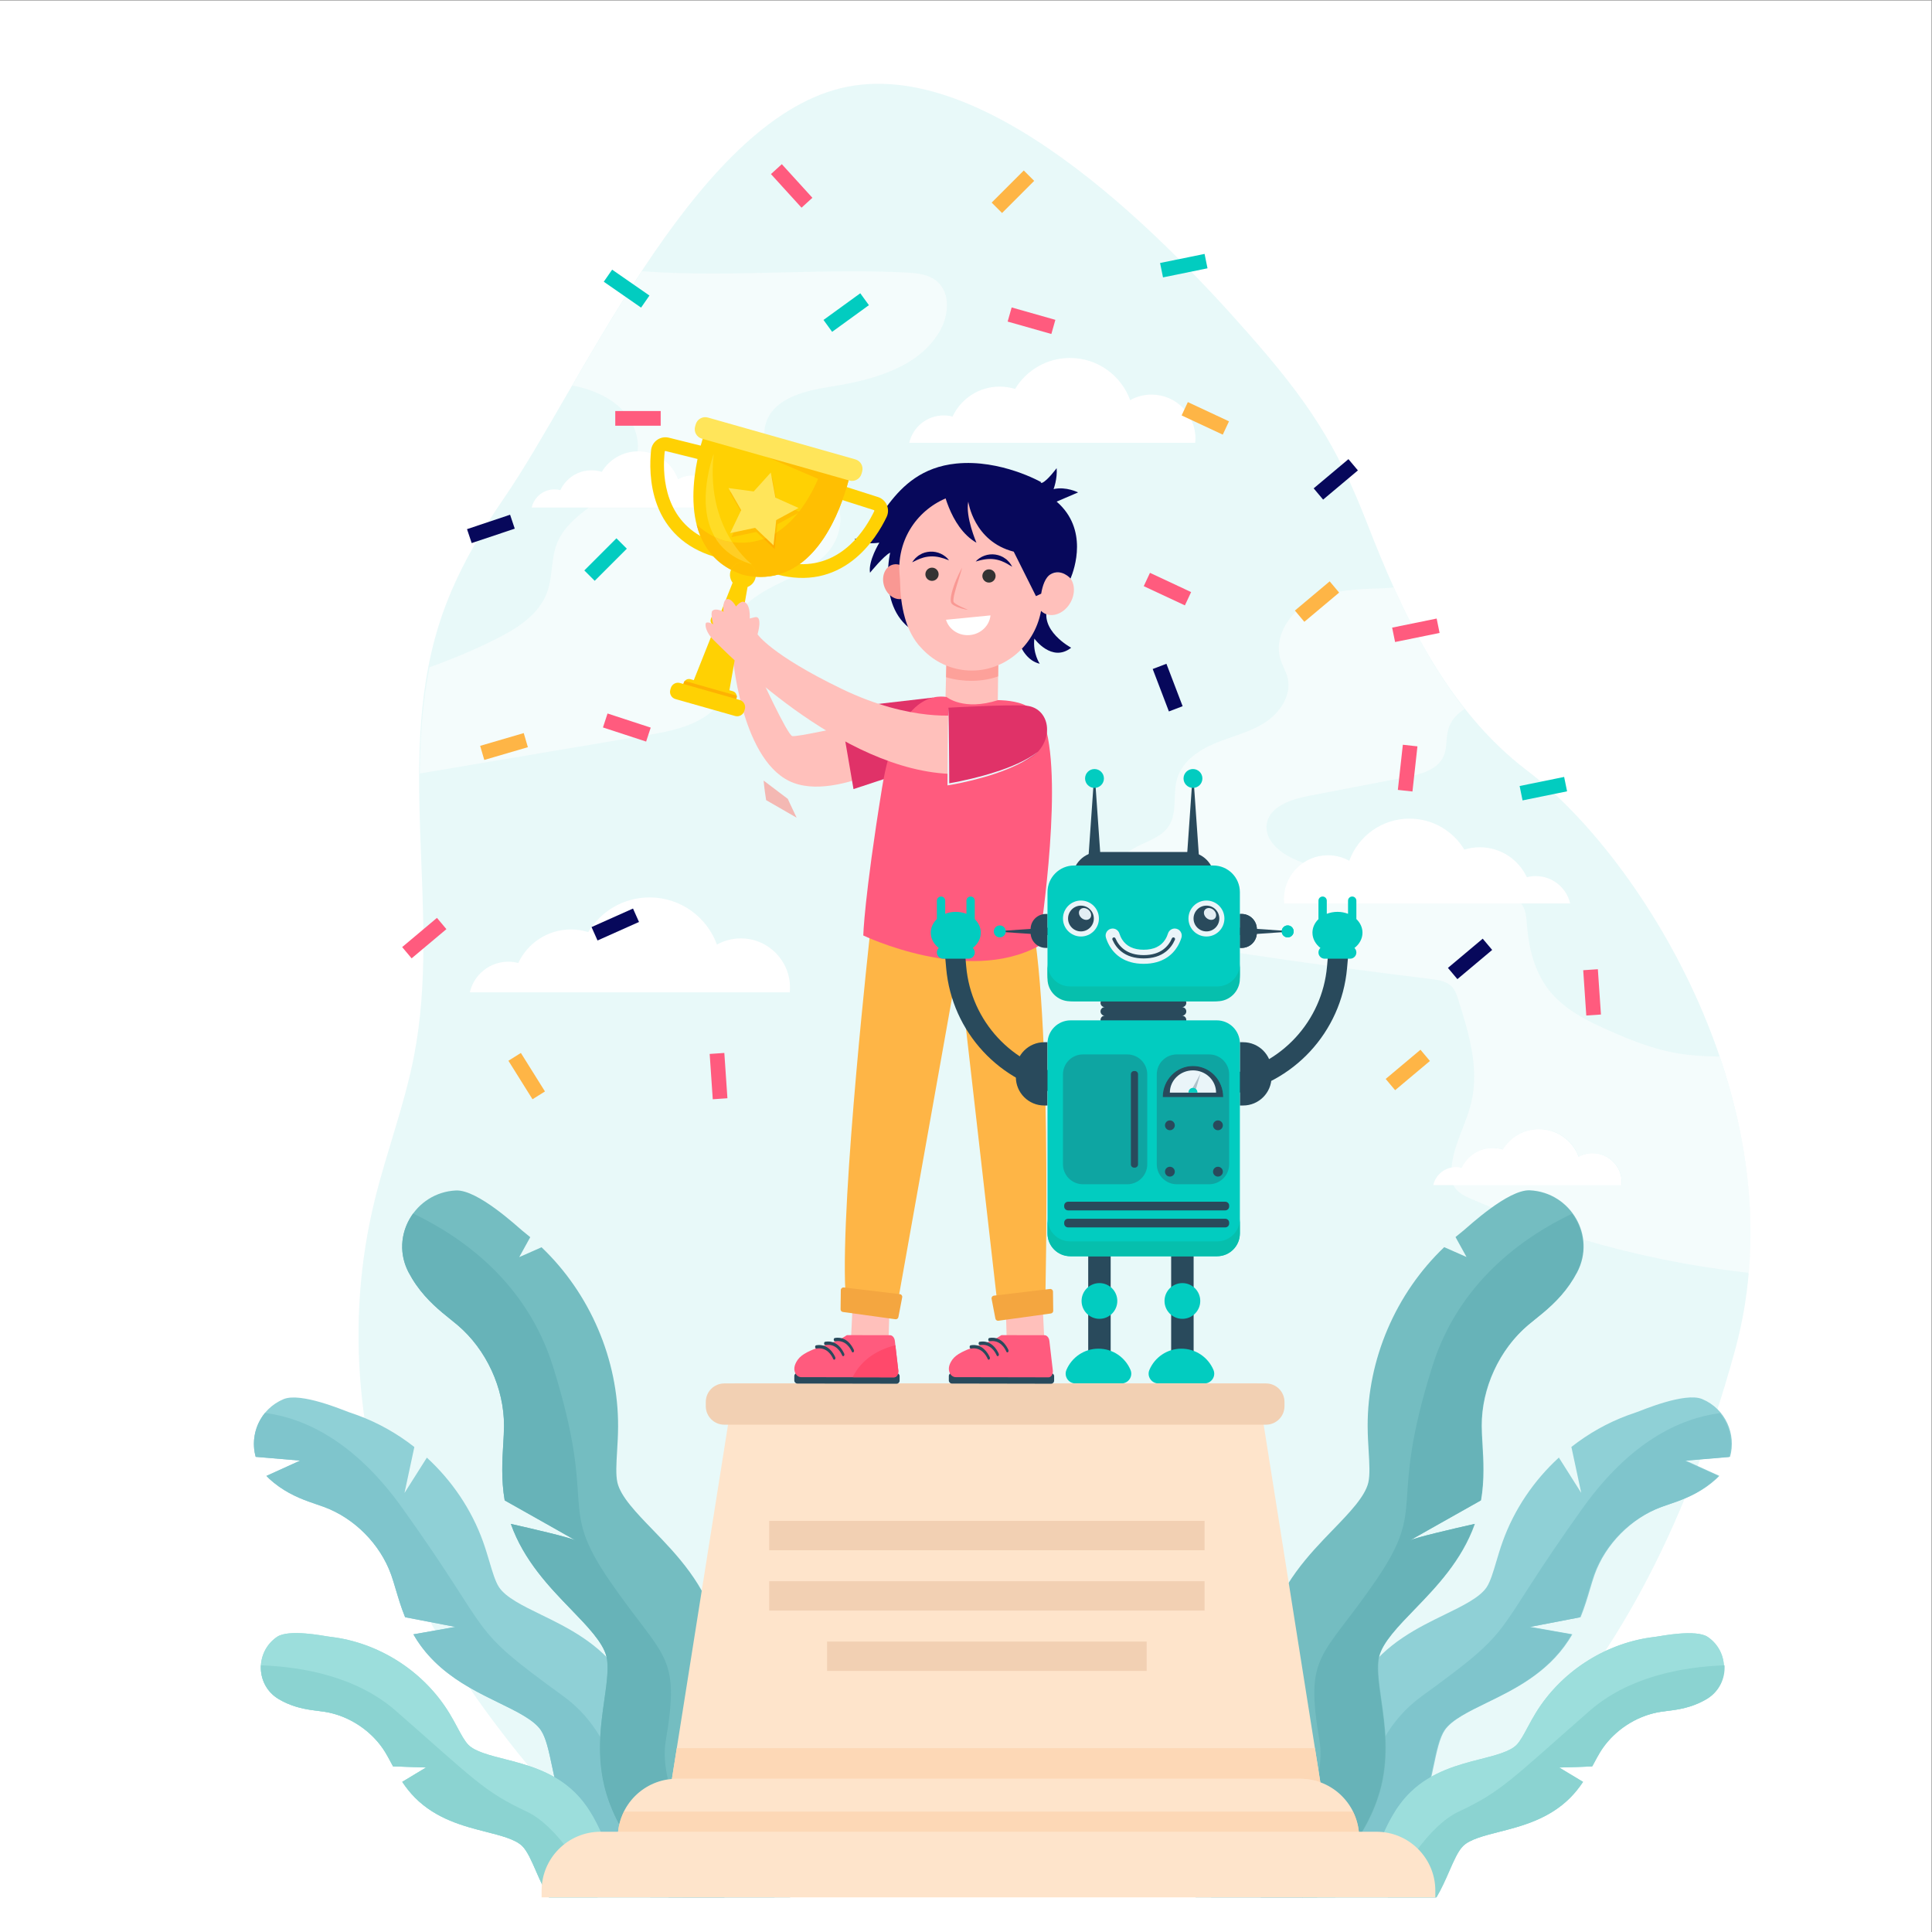 <?xml version="1.0" encoding="UTF-8" standalone="no"?>
<svg
   xmlns:dc="http://purl.org/dc/elements/1.1/"
   xmlns:cc="http://creativecommons.org/ns#"
   xmlns:rdf="http://www.w3.org/1999/02/22-rdf-syntax-ns#"
   xmlns:svg="http://www.w3.org/2000/svg"
   xmlns="http://www.w3.org/2000/svg"
   viewBox="0 0 2666.667 2666.667"
   height="2666.667"
   width="2666.667"
   xml:space="preserve"
   id="svg2"
   version="1.1"><rect x="0" y="0" width="2666.667" height="2666.667" fill="#808080" stroke="none"/><defs
     id="defs6" /><g
     transform="matrix(1.333,0,0,-1.333,0,2666.667)"
     id="g10"><g
       transform="scale(0.1)"
       id="g12"><g
         transform="scale(1.227)"
         id="g14"><path
           id="path16"
           style="fill:#ffffff;fill-opacity:1;fill-rule:nonzero;stroke:none"
           d="M 16300,0 H 0 V 16300 H 16300 V 0" /></g><g
         transform="scale(1.197)"
         id="g18"><path
           id="path20"
           style="fill:#e8f9f9;fill-opacity:1;fill-rule:nonzero;stroke:none"
           d="m 3243.29,6338.94 c 102.17,413.36 256,817.94 337.24,1234.48 247.69,1269.91 -186.3,2604.68 251.21,3839.48 123.86,349.6 315,680.9 532.96,997.9 651.34,947.3 1602.78,3157.3 2849.95,3523.3 1247.16,365.9 2810.95,-1226.4 3586.15,-2108.4 514.3,-585.1 758.8,-953 1025.6,-1640.5 295.3,-760.5 679,-1602.7 1384,-2138.5 1006.9,-765.12 2362.4,-2947.07 1799.7,-5009.18 -907.7,-3326 -2635,-4214.646 -3183.7,-4466.29 C 11661.4,495.514 10130.5,519.747 9943,500.11 9070.99,408.678 8769.61,469.188 8468.25,529.779 8166.83,590.286 7865.43,650.877 6993.47,559.445 6459.44,503.453 5785.58,409.096 5339.53,710.633 4901.57,1006.65 4536.34,1463.47 4242.57,1856.85 3602.29,2714.24 3214.62,3699 3122.6,4702.06 c -50.15,546.74 -12.16,1099.33 120.69,1636.88" /></g><path
         id="path22"
         style="fill:#ffffff;fill-opacity:1;fill-rule:nonzero;stroke:none"
         d="m 9414.95,15420 c 37.29,162.3 182.54,283.4 356.17,283.4 31.87,0 62.79,-4.1 92.26,-11.8 85.7,183.3 271.72,310.3 487.32,310.3 55.8,0 109.5,-8.5 160.1,-24.3 116.1,192.3 327,320.8 568,320.8 286.7,0 530.9,-181.9 623.4,-436.6 65.5,36.5 140.9,57.4 221.2,57.4 251.3,0 455,-203.8 455,-455 0,-14.9 -0.8,-29.7 -2.2,-44.2 H 9414.95" /><path
         id="path24"
         style="fill:#ffffff;fill-opacity:1;fill-rule:nonzero;stroke:none"
         d="m 16258.4,10650 c -37.3,162.3 -182.6,283.4 -356.2,283.4 -31.9,0 -62.8,-4.1 -92.2,-11.8 -85.7,183.3 -271.7,310.3 -487.4,310.3 -55.7,0 -109.5,-8.5 -160.1,-24.3 -116.1,192.3 -327,320.8 -568,320.8 -286.7,0 -530.8,-181.9 -623.4,-436.6 -65.4,36.5 -140.8,57.3 -221.2,57.3 -251.2,0 -454.9,-203.7 -454.9,-455 0,-14.8 0.7,-29.6 2.1,-44.1 h 2961.3" /><path
         id="path26"
         style="fill:#ffffff;fill-opacity:1;fill-rule:nonzero;stroke:none"
         d="m 4864.95,9730 c 41.72,181.6 204.2,317 398.43,317 35.66,0 70.24,-4.6 103.21,-13.1 95.86,205 303.91,347 545.16,347 62.37,0 122.52,-9.5 179.09,-27.1 129.87,215.1 365.83,358.9 635.38,358.9 320.7,0 593.85,-203.6 697.35,-488.5 73.27,40.8 157.61,64.2 247.44,64.2 281.11,0 508.99,-227.9 508.99,-509 0,-16.7 -0.86,-33.1 -2.43,-49.4 H 4864.95" /><g
         transform="scale(1.03)"
         id="g28"><path
           id="path30"
           style="fill:#ffffff;fill-opacity:1;fill-rule:nonzero;stroke:none"
           d="m 14408.7,7508.68 c 23.8,103.52 116.5,180.81 227.3,180.81 20.4,0 40.1,-2.62 59,-7.48 54.7,116.92 173.3,198 310.9,198 35.6,0 69.9,-5.44 102.3,-15.45 74,122.65 208.6,204.7 362.4,204.7 183,0 338.8,-116.13 397.9,-278.69 41.7,23.31 89.9,36.61 141.2,36.61 160.3,0 290.3,-130.02 290.3,-290.34 0,-9.51 -0.5,-18.93 -1.4,-28.16 h -1889.9" /></g><path
         id="path32"
         style="fill:#ffffff;fill-opacity:1;fill-rule:nonzero;stroke:none"
         d="m 5505.69,14750 c 24.69,107.5 120.85,187.6 235.8,187.6 21.1,0 41.57,-2.7 61.09,-7.8 56.73,121.4 179.85,205.4 322.63,205.4 36.92,0 72.52,-5.6 106,-16 76.87,127.3 216.51,212.4 376.04,212.4 189.8,0 351.46,-120.5 412.72,-289.1 43.35,24.1 93.27,38 146.43,38 166.38,0 301.25,-134.9 301.25,-301.3 0,-9.8 -0.52,-19.6 -1.44,-29.2 H 5505.69" /><g
         transform="scale(1.055)"
         id="g34"><path
           id="path36"
           style="fill:#ffffff;fill-opacity:1;fill-rule:nonzero;stroke:none"
           d="m 5670.9,15272.1 c 195.21,336 403.35,688.3 628.47,1027.9 -224.21,-339.6 -433.71,-692.8 -628.47,-1027.9" /></g><g
         transform="scale(1.055)"
         id="g38"><path
           id="path40"
           style="fill:#f4fcfc;fill-opacity:1;fill-rule:nonzero;stroke:none"
           d="m 4120.62,11370.6 c 2.93,351.1 26.41,699.5 94.84,1042.7 215.51,76.4 426.54,165.6 631.62,266.5 214.86,105.8 439.31,242.4 522.08,467.1 57.2,155.3 37.23,331.6 98.98,485.1 57.87,143.9 177.89,248.8 307.45,346.1 h 682.22 c 44.71,-109 108.61,-203.2 190.18,-280.4 94.13,-89.1 212.4,-156 351.98,-199 47.05,-50.3 104.3,-94.8 173.52,-131.4 -2.1,-4.9 -3.91,-10 -5.41,-15.3 -11.33,-39.9 -2.22,-80.8 21.09,-111.5 l -129.5,-325.1 -25.23,7.1 c -4.23,1.2 -8.48,1.8 -12.67,1.8 -20.2,0 -38.76,-13.3 -44.54,-33.7 l -2.88,-10.1 c -6.99,-24.6 7.3,-50.3 31.92,-57.2 l 15,-4.3 -25.5,-64 -187.56,-470.9 -32.51,9.2 c -4.92,1.4 -9.87,2.1 -14.74,2.1 -15.97,0 -31.05,-7.2 -41.2,-19.2 l -2.26,0.7 c -2.77,-4.1 -4.95,-8.6 -6.36,-13.5 l -7.46,-26.3 c -6.99,-24.7 7.34,-50.3 32.02,-57.3 l 214.48,-60.9 122.25,-34.7 c -130.18,-214.6 -426.8,-288 -684.55,-331.4 -753.22,-127 -1506.43,-253.9 -2259.65,-380.9 -2.54,-0.4 -5.08,-0.8 -7.61,-1.3 m 3181.73,1639.2 33.19,189 c 36.1,13.8 65.46,43.9 76.82,83.9 1.5,5.3 2.64,10.6 3.44,15.9 16.06,-1.1 31.81,-1.6 47.37,-1.6 60.09,0 116.48,7.8 169.28,22.2 44.77,-11.6 88.99,-20.1 132.53,-25.4 -54.9,-27.1 -110.42,-53.3 -164.57,-80.7 -106.63,-53.9 -214.16,-119.5 -298.06,-203.3 m 568.86,412 c -8.49,0 -17.08,0.2 -25.73,0.5 185.4,133.6 309.45,352.1 388.64,544.9 42,-141.1 -10.79,-315.9 -113.93,-430.5 -34.04,-37.9 -71.86,-71.1 -112.29,-101.2 -42.96,-8.8 -88.48,-13.7 -136.69,-13.7 m -998.42,276.6 c -128.92,73.5 -213.04,173.1 -267.06,279.7 h 202.7 c 4.72,-56.3 13.44,-112.4 27.22,-166.9 h -0.01 c 9.72,-38.5 21.98,-76.2 37.14,-112.8 m -220.19,556.9 c -27.04,74.4 -74.75,139 -136.18,186.7 1.22,31.4 3.54,60 6.23,84.7 0.09,0.7 0.34,3.1 2.9,4.9 1.44,1 2.81,1.2 3.85,1.2 0.82,0 1.43,-0.1 1.76,-0.2 l 313.6,-78.1 c -10.65,-51.1 -20.28,-106.5 -27.51,-164.4 -8.52,0.8 -17.15,1.2 -25.87,1.2 -50.39,0 -97.69,-13.1 -138.78,-36 m -266.49,254.9 c -39.34,12.4 -81.21,19 -124.63,19 -1.3,0 -2.58,0 -3.88,0 19.93,154.1 -50.05,312.4 -161.31,421.7 -115.06,113.1 -269.17,179.2 -426.05,216.8 -11.49,2.7 -42.32,7.2 -53.84,9.7 17.8,30.7 35.68,61.5 53.68,92.5 194.74,335 404.21,688.2 628.38,1027.7 0.54,0.8 1.05,1.6 1.58,2.4 228.41,-17 459.6,-22.6 692.26,-22.6 228.56,0 458.56,5.4 688.52,10.9 229.99,5.4 459.99,10.8 688.7,10.8 174.18,0 347.64,-3.1 519.69,-11.8 108.42,-5.5 224.89,-16.4 307.56,-86.7 133.31,-113.4 115.81,-330.5 30.04,-483 -203.81,-362.5 -660.05,-484.7 -1070.76,-550 -250.55,-39.7 -549.13,-106.9 -634.77,-345.7 -26.44,-73.7 -25.25,-149.6 -4,-221.9 l -583.89,165.7 c 0,0 -27.67,-70.3 -57.41,-180.5 l -312.36,77.8 c -11.27,2.8 -22.74,4.2 -34.15,4.2 -28.63,0 -56.86,-8.8 -80.79,-25.5 -33.45,-23.3 -55.18,-59.9 -59.58,-100.5 -1.05,-9.6 -2.06,-19.9 -2.99,-31" /></g><path
         id="path42"
         style="fill:#ffffff;fill-opacity:1;fill-rule:nonzero;stroke:none"
         d="m 7184.41,14750 h -213.89 c -85.52,168.8 -99.51,354.5 -94.26,489.5 64.83,-50.3 115.17,-118.5 143.71,-197 43.35,24.1 93.27,38 146.43,38 9.21,0 18.31,-0.4 27.31,-1.3 -13.07,-104.8 -18.65,-217.4 -9.3,-329.2 m -369.98,0 h -719.9 c 218.32,163.9 462.33,307.2 506.12,564.9 0.95,5.5 1.78,11.1 2.5,16.7 1.37,0 2.72,0 4.1,0 45.81,0 89.99,-7 131.51,-20.1 -10.43,-124.1 -11.08,-333.8 66.38,-538 3.01,-7.9 6.1,-15.7 9.29,-23.5" /><g
         transform="scale(1.115)"
         id="g44"><path
           id="path46"
           style="fill:#ffffff;fill-opacity:1;fill-rule:nonzero;stroke:none"
           d="m 16243.4,6117.78 c -3.4,0.36 -6.9,0.72 -10.3,1.08 59.3,690.09 -54.9,1375.52 -269.8,2006.97 1,0 1.9,-0.09 2.9,-0.09 216.9,-631.18 333.8,-1317.06 277.2,-2007.96 m -3153.1,6044.12 c -53.9,105.8 -104.7,212.6 -153,319.6 0.3,0.1 0.6,0.1 0.9,0.1 48,-107 98.6,-213.8 152.1,-319.7" /></g><g
         transform="scale(1.115)"
         id="g48"><path
           id="path50"
           style="fill:#f4fcfc;fill-opacity:1;fill-rule:nonzero;stroke:none"
           d="m 16240.7,6121.72 c -17.4,1.7 -34.6,3.59 -51.8,5.56 -501.7,57.96 -998.3,159.26 -1482.8,301.74 -29.5,239.38 -226.8,446.82 -495.3,460.19 -2.9,0.18 -5.7,0.18 -8.7,0.18 -97.2,0 -230.5,-77.34 -347.9,-161.95 -65.5,26.83 -130.7,54.37 -195.6,82.72 -54.7,23.96 -111.9,50.7 -145.5,100.14 -5.9,8.79 -10.9,18.03 -15.2,27.72 h 1562 c 0.8,8.52 1.3,17.23 1.3,26.02 0,148.13 -120.1,268.27 -268.3,268.27 -47.4,0 -91.9,-12.29 -130.4,-33.82 -54.6,150.19 -198.6,257.5 -367.6,257.5 -142.2,0 -266.5,-75.81 -335,-189.14 -29.8,9.25 -61.5,14.27 -94.4,14.27 -127.2,0 -236.8,-74.92 -287.3,-182.94 -17.4,4.48 -35.7,6.91 -54.5,6.91 -14.9,0 -29.4,-1.53 -43.4,-4.4 17.6,212.46 139,406.17 186.1,615.95 70.7,313.22 -27.4,637.03 -124.5,943.08 -13,41.18 -26.9,83.8 -55.8,115.92 -48.8,54.01 -127.7,65.95 -199.9,74.74 -257.5,31.22 -514.8,63.97 -772,98.43 0.1,1.52 0.3,3.04 0.4,4.57 l 16.7,188.11 -186,16.5 -16.4,-184.15 c -502.9,68.79 -1005,143.66 -1506.1,224.56 -209.2,33.76 -448.7,90.23 -541.9,280.43 -107.3,219.03 58.5,487.98 275.2,599.77 106.1,54.7 231.2,91.5 297.2,190.9 84.2,127 35,299.7 79.6,445.5 48.8,158.9 201.7,262.7 355.3,326.1 153.6,63.5 319.7,100.9 459.3,191.1 139.6,90.1 250.5,255.7 209.8,416.9 -14.4,57.1 -46.4,108.3 -64.5,164.4 -69.4,214 84.2,448.4 284.5,550.7 200.5,102.3 434.6,106.5 659.5,114.1 36.4,1.3 71.8,4.5 106.6,9.1 48.2,-107.1 99.1,-214 153,-319.8 143.2,-282.9 308.2,-558.6 505,-810.2 -72.9,-45 -129.6,-107.9 -152.5,-191.7 -22.1,-80.4 -8.8,-169.1 -42.3,-245.5 -55.6,-127.4 -212.4,-169.1 -348.8,-195.4 -303.3,-58.4 -606.7,-116.8 -909.9,-175.2 -165.7,-32 -368.3,-101.7 -385.6,-269.6 -14,-136 110.5,-245.5 233.1,-305.79 34.8,-17.05 70,-32.23 105.7,-45.74 -104.3,-73.94 -172.4,-195.69 -172.4,-333.35 0,-13.36 0.6,-26.57 1.9,-39.61 h 2192.6 c 5.3,-6.47 10.3,-13.28 14.8,-20.47 33.4,-53.29 36.6,-119.3 41.6,-181.97 17,-213.33 69.8,-431 200.4,-600.49 142.3,-184.56 360.4,-292.41 573.8,-386.17 188.3,-82.63 380.8,-159.79 582.7,-198.82 143,-27.64 288.5,-35.8 434.3,-37.96 215,-631.74 329.2,-1317.49 269.9,-2007.91" /></g><path
         id="path52"
         style="fill:#ffffff;fill-opacity:1;fill-rule:nonzero;stroke:none"
         d="m 15740.9,10650 h -2443.8 c -1.4,14.5 -2.1,29.3 -2.1,44.1 0,153.5 75.9,289.2 192.2,371.6 671.9,-253.8 1500,21.8 2137.2,-327.5 42.9,-23.5 85.5,-50.8 116.5,-88.2" /><g
         transform="scale(1.03)"
         id="g54"><path
           id="path56"
           style="fill:#ffffff;fill-opacity:1;fill-rule:nonzero;stroke:none"
           d="m 16298.6,7508.68 h -1690.4 c -17.7,40.4 -22.2,86.62 -21.5,131.19 0.3,15.05 1.1,30 2.3,44.86 15.2,3.11 30.9,4.76 47,4.76 20.4,0 40.1,-2.62 59,-7.48 54.7,116.92 173.3,198 310.9,198 35.6,0 69.9,-5.44 102.3,-15.45 74,122.65 208.6,204.7 362.4,204.7 183,0 338.8,-116.13 397.9,-278.69 41.7,23.31 89.9,36.61 141.2,36.61 160.3,0 290.3,-130.02 290.3,-290.34 0,-9.51 -0.5,-18.93 -1.4,-28.16" /></g><path
         id="path58"
         style="fill:#feb546;fill-opacity:1;fill-rule:nonzero;stroke:none"
         d="m 12661.2,15504.4 -426,199.2 64.4,137.8 426.1,-199.2 -64.5,-137.8" /><g
         transform="scale(1.032)"
         id="g60"><path
           id="path62"
           style="fill:#ff5b7e;fill-opacity:1;fill-rule:nonzero;stroke:none"
           d="m 10548.8,16033.7 -438.6,124.5 40.3,141.8 438.5,-124.4 -40.2,-141.9" /></g><g
         transform="scale(1.119)"
         id="g64"><path
           id="path66"
           style="fill:#feb546;fill-opacity:1;fill-rule:nonzero;stroke:none"
           d="m 9569.64,16203.9 -297.25,-297.3 -96.16,96.2 297.25,297.2 96.16,-96.1" /></g><path
         id="path68"
         style="fill:#02ccc0;fill-opacity:1;fill-rule:nonzero;stroke:none"
         d="m 6490.56,14323.6 -332.57,-332.6 -107.57,107.6 332.57,332.6 107.57,-107.6" /><path
         id="path70"
         style="fill:#ff5b7e;fill-opacity:1;fill-rule:nonzero;stroke:none"
         d="m 6690.41,12326.3 -447.01,146.2 47.32,144.6 447,-146.3 -47.31,-144.5" /><g
         transform="scale(1.056)"
         id="g72"><path
           id="path74"
           style="fill:#02ccc0;fill-opacity:1;fill-rule:nonzero;stroke:none"
           d="m 6286.07,15927.9 -365.82,253.8 82.09,118.3 365.82,-253.8 -82.09,-118.3" /></g><path
         id="path76"
         style="fill:#ff5b7e;fill-opacity:1;fill-rule:nonzero;stroke:none"
         d="m 6841.15,15596.9 h -470.32 v 152.1 h 470.32 v -152.1" /><path
         id="path78"
         style="fill:#07085b;fill-opacity:1;fill-rule:nonzero;stroke:none"
         d="m 5330.05,14531 -445.98,-149.3 -48.31,144.2 445.97,149.4 48.32,-144.3" /><path
         id="path80"
         style="fill:#feb546;fill-opacity:1;fill-rule:nonzero;stroke:none"
         d="m 5465.91,12268.2 -451.4,-132.1 -42.72,146 451.4,132.1 42.72,-146" /><g
         transform="scale(1.123)"
         id="g82"><path
           id="path84"
           style="fill:#ff5b7e;fill-opacity:1;fill-rule:nonzero;stroke:none"
           d="m 7390.41,15899 -281.92,309.8 100.21,91.2 281.92,-309.8 -100.21,-91.2" /></g><g
         transform="scale(1.041)"
         id="g86"><path
           id="path88"
           style="fill:#02ccc0;fill-opacity:1;fill-rule:nonzero;stroke:none"
           d="m 8642.78,16181.7 -365.79,-265.3 -85.83,118.3 365.79,265.3 85.83,-118.3" /></g><g
         transform="scale(1.066)"
         id="g90"><path
           id="path92"
           style="fill:#02ccc0;fill-opacity:1;fill-rule:nonzero;stroke:none"
           d="m 11729.1,16160.2 -432.2,-88.2 -28.6,139.8 432.3,88.2 28.5,-139.8" /></g><path
         id="path94"
         style="fill:#02ccc0;fill-opacity:1;fill-rule:nonzero;stroke:none"
         d="m 16226.4,11811.2 -460.9,-94 -30.4,149 460.9,94 30.4,-149" /><path
         id="path96"
         style="fill:#ff5b7e;fill-opacity:1;fill-rule:nonzero;stroke:none"
         d="m 14906.4,13451.2 -460.9,-94 -30.4,149 460.9,94 30.4,-149" /><path
         id="path98"
         style="fill:#ff5b7e;fill-opacity:1;fill-rule:nonzero;stroke:none"
         d="m 12269.1,13736.5 -426.1,199.2 64.5,137.8 426,-199.2 -64.4,-137.8" /><path
         id="path100"
         style="fill:#feb546;fill-opacity:1;fill-rule:nonzero;stroke:none"
         d="m 13866.1,13868.9 -360.2,-302.4 -97.8,116.5 360.2,302.4 97.8,-116.5" /><path
         id="path102"
         style="fill:#feb546;fill-opacity:1;fill-rule:nonzero;stroke:none"
         d="m 14806.1,9018.9 -360.2,-302.4 -97.8,116.5 360.2,302.4 97.8,-116.5" /><path
         id="path104"
         style="fill:#07085b;fill-opacity:1;fill-rule:nonzero;stroke:none"
         d="m 14060.5,15134.2 -360.2,-302.4 -97.8,116.5 360.1,302.4 97.9,-116.5" /><path
         id="path106"
         style="fill:#07085b;fill-opacity:1;fill-rule:nonzero;stroke:none"
         d="m 12077.8,13131.9 167.8,-439.3 -142.1,-54.3 -167.8,439.4 142.1,54.2" /><path
         id="path108"
         style="fill:#ff5b7e;fill-opacity:1;fill-rule:nonzero;stroke:none"
         d="m 14677,12276.8 -51.7,-467.5 -151.2,16.7 51.7,467.5 151.2,-16.7" /><path
         id="path110"
         style="fill:#07085b;fill-opacity:1;fill-rule:nonzero;stroke:none"
         d="m 15450.8,10168.9 -360.2,-302.5 -97.8,116.5 360.1,302.5 97.9,-116.5" /><path
         id="path112"
         style="fill:#ff5b7e;fill-opacity:1;fill-rule:nonzero;stroke:none"
         d="m 4622.29,10384.2 -360.19,-302.4 -97.83,116.5 360.2,302.5 97.82,-116.6" /><path
         id="path114"
         style="fill:#ff5b7e;fill-opacity:1;fill-rule:nonzero;stroke:none"
         d="m 7500.14,9102.2 31.97,-469.2 -151.77,-10.4 -31.98,469.3 151.78,10.3" /><g
         transform="scale(1.017)"
         id="g116"><path
           id="path118"
           style="fill:#ff5b7e;fill-opacity:1;fill-rule:nonzero;stroke:none"
           d="m 16268.5,9802.55 31.5,-461.22 -149.2,-10.22 -31.4,461.32 149.1,10.12" /></g><path
         id="path120"
         style="fill:#07085b;fill-opacity:1;fill-rule:nonzero;stroke:none"
         d="m 6125.09,10405.6 429.41,191.8 62.06,-138.9 -429.41,-191.8 -62.06,138.9" /><path
         id="path122"
         style="fill:#feb546;fill-opacity:1;fill-rule:nonzero;stroke:none"
         d="m 5393.52,9102.2 249.34,-398.8 -128.99,-80.7 -249.34,398.8 128.99,80.7" /><path
         id="path124"
         style="fill:#ffc0bb;fill-opacity:1;fill-rule:nonzero;stroke:none"
         d="m 10338,13214.4 -7.1,-515.6 -544.93,-98.7 18.13,727.7 533.9,-113.4" /><path
         id="path126"
         style="fill:#f4b8b3;fill-opacity:1;fill-rule:nonzero;stroke:none"
         d="m 9795.75,12992.8 v 0 l 8.35,335 -8.35,-335 m 539.25,8.6 2.2,155.5 0.8,-0.2 -3,-155.3 v 0" /><path
         id="path128"
         style="fill:#fda19a;fill-opacity:1;fill-rule:nonzero;stroke:none"
         d="m 10057,12955.3 c -81.19,0 -169.96,10.6 -261.25,37.5 l 8.35,335 533.1,-170.9 -2.2,-155.5 c -69.5,-26 -166.6,-46.1 -278,-46.1" /><path
         id="path130"
         style="fill:#07085b;fill-opacity:1;fill-rule:nonzero;stroke:none"
         d="m 10780.6,15012.7 c 0,0 -419,238.8 -878.96,192.4 -708.03,-71.6 -795.26,-768.9 -1052.68,-780.2 0,0 58.82,-65.3 256.17,-39.2 0,0 -116.94,-190.3 -96.52,-311.1 0,0 144.58,178.5 208.78,207.7 0,0 -149.79,-634.8 304.34,-844 269.79,-124.3 831.67,833.1 831.67,833.1 l 427.2,741.3" /><path
         id="path132"
         style="fill:#07085b;fill-opacity:1;fill-rule:nonzero;stroke:none"
         d="m 10494.1,13579.8 c 0,0 31.3,-391.2 271.9,-447.5 0,0 -73.6,107 -55.7,260.5 0,0 181,-252.4 381.2,-94.7 0,0 -340.6,181 -238.6,434.8 102.1,253.7 -383.3,-57.2 -383.3,-57.2 l 24.5,-95.9" /><path
         id="path134"
         style="fill:#f99893;fill-opacity:1;fill-rule:nonzero;stroke:none"
         d="m 9435.05,14026.4 c 30.77,-96.6 -7.06,-194.9 -84.49,-219.5 -77.43,-24.6 -165.15,33.8 -195.92,130.4 -30.77,96.6 7.05,194.9 84.49,219.5 77.43,24.6 165.15,-33.7 195.92,-130.4" /><path
         id="path136"
         style="fill:#ffc0bb;fill-opacity:1;fill-rule:nonzero;stroke:none"
         d="m 9418.4,13476.7 c -20.13,42.2 -36.46,86.6 -48.69,132.6 -35.32,124 -47.81,253.6 -49.79,366 -0.43,24.1 -2.25,48.2 -4.52,72.2 -9.18,96.9 -0.76,198.3 30.02,300.8 99.04,329.7 409.17,559.6 753.88,557.9 464.5,-2.2 817.3,-396.2 781.5,-846.2 51.2,23.3 106.7,25.2 153.4,-0.2 89.7,-48.8 112.8,-179 51.7,-291 -61.2,-111.9 -183.4,-163 -273,-114.2 -12.5,6.7 -23.5,15.2 -33.3,24.9 -69.6,-379.8 -407.2,-650.6 -783.58,-614.6 -184.05,17.5 -344.98,105.5 -461,235.8 -7.84,7.7 -16,16.6 -24.51,26.9 -37.32,45.2 -67.49,95.7 -92.11,149.1" /><path
         id="path138"
         style="fill:#333333;fill-opacity:1;fill-rule:nonzero;stroke:none"
         d="m 10172.2,14047.6 c -3.6,-37.6 24,-71.1 61.7,-74.7 37.7,-3.6 71.2,24 74.8,61.7 3.6,37.6 -24,71.1 -61.7,74.7 -37.7,3.6 -71.2,-24 -74.8,-61.7" /><path
         id="path140"
         style="fill:#333333;fill-opacity:1;fill-rule:nonzero;stroke:none"
         d="m 9582.23,14065.2 c -3.62,-37.6 24.01,-71 61.72,-74.6 37.7,-3.6 71.2,24 74.81,61.6 3.63,37.6 -24,71.1 -61.7,74.7 -37.7,3.6 -71.21,-24 -74.83,-61.7" /><path
         id="path142"
         style="fill:#07085b;fill-opacity:1;fill-rule:nonzero;stroke:none"
         d="m 10102.8,14190.7 c 34.7,10.5 67.7,18.5 100.5,23 32.7,4.4 64.8,4.6 96,0 31,-5 62,-12.7 91.5,-27.4 l 11.4,-4.8 c 3.8,-1.6 7.2,-4.1 11,-5.9 l 22.4,-12.1 c 15.1,-8.3 29,-18.7 45.7,-27 -8.6,15.8 -18.4,31.4 -29.9,45.7 -12.9,12.7 -24.7,27.8 -40.6,37.7 -29.6,23.3 -66.8,37.2 -104.6,43 -38.1,5.5 -77.2,1.2 -112.4,-11.5 -34.9,-13.1 -67.4,-32.7 -91,-60.7" /><path
         id="path144"
         style="fill:#07085b;fill-opacity:1;fill-rule:nonzero;stroke:none"
         d="m 9826.74,14202.9 c -21.05,30.1 -51.59,52.5 -85.23,68.6 -33.89,15.7 -72.5,23.6 -110.88,21.4 -38.14,-2.4 -76.51,-12.9 -108,-33.5 -16.8,-8.5 -29.86,-22.5 -43.86,-34 -12.74,-13.2 -23.93,-27.9 -33.86,-42.9 17.4,6.9 32.15,16 47.89,22.9 l 23.44,10 c 3.93,1.5 7.51,3.7 11.45,5 l 11.84,3.8 c 30.63,12 62.28,16.9 93.58,19.1 31.47,1.9 63.44,-1.2 95.6,-8.6 32.24,-7.3 64.37,-18.2 98.03,-31.8" /><path
         id="path146"
         style="fill:#ffffff;fill-opacity:1;fill-rule:nonzero;stroke:none"
         d="m 9795.3,13587.8 c 30.68,-101.1 133.57,-169.7 248.1,-158.5 114.5,11.2 202.1,98.4 212.7,203.5 l -460.8,-45" /><path
         id="path148"
         style="fill:#f99893;fill-opacity:1;fill-rule:nonzero;stroke:none"
         d="m 9963.18,14127.2 c -24.01,-40.6 -44.23,-82.9 -62.37,-126.1 -18.19,-43.1 -33.83,-87.3 -45.65,-133.1 -5.4,-23 -10.18,-46.4 -10.96,-71.3 0.04,-6.3 0.34,-12.8 1.39,-19.5 0.5,-3.4 1.63,-7 2.51,-10.4 1.69,-3.8 2.79,-7.4 5.74,-11.2 1.5,-1.8 3.08,-3.6 4.71,-5.4 l 3.89,-3 c 2.6,-1.9 5.1,-4 7.78,-5.8 5.42,-3.3 10.74,-6.8 16.31,-9.5 21.94,-11.9 44.99,-20.1 68.23,-27 23.35,-6.6 46.94,-12.2 70.94,-15.2 -44.18,18.3 -88.73,36.5 -126.97,61.1 -4.85,3 -9.09,6.5 -13.52,9.8 l -6.12,5.2 -2.97,2.5 -0.83,1.5 c -3.05,4.4 -3.83,16 -3.07,26.1 1.43,21.3 6.03,43.6 11.71,65.6 10.81,44.2 25.01,88.1 38.58,132.3 13.89,44.2 28,88.4 40.67,133.4" /><path
         id="path150"
         style="fill:#07085b;fill-opacity:1;fill-rule:nonzero;stroke:none"
         d="m 10880.8,14060 c 111.6,61.4 204.2,-45.3 204.2,-45.3 40.1,95.8 186.4,510.2 -143.9,796.3 l 222.2,95.3 c 0,0 -124.3,63.5 -253.9,34.4 0,0 41,107.1 31.7,216.9 0,0 -95.2,-129.6 -150.7,-152.1 l -1036.81,-11.9 c 0,0 71.41,-444.3 357.01,-608.3 0,0 -116.33,269.6 -84.6,425.7 0,0 55.6,-412.5 470.8,-518.3 l 230.1,-460.2 54.1,25.1 c 13.2,78.9 41,170 99.8,202.4" /><path
         id="path152"
         style="fill:#ffc0bb;fill-opacity:1;fill-rule:nonzero;stroke:none"
         d="m 7583.85,13239.9 c 0,0 80.21,-1072.2 586.78,-1321.3 506.57,-249 1443.72,373.9 1443.72,373.9 l -920.27,179.1 c 0,0 -439.03,-97 -489.68,-88.6 -50.66,8.4 -341.93,645.9 -341.93,645.9 l -278.62,211" /><path
         id="path154"
         style="fill:#e03268;fill-opacity:1;fill-rule:nonzero;stroke:none"
         d="m 9659.37,12781.7 -965.29,-111.6 143.53,-835.9 472.8,156.2 348.96,791.3" /><path
         id="path156"
         style="fill:#feb546;fill-opacity:1;fill-rule:nonzero;stroke:none"
         d="m 9014.91,10394.7 c 0,0 -312.39,-2786.1 -261.73,-3757 l 551.78,-65.8 574.63,3223.4 72.7,-2.8 370.21,-3242.1 h 500.9 c 0,0 82.7,3236.4 -187.5,4148.3 -270.1,911.8 -1620.99,-304 -1620.99,-304" /><path
         id="path158"
         style="fill:#ff5b7e;fill-opacity:1;fill-rule:nonzero;stroke:none"
         d="m 10837.1,12429.9 c -35.1,145.4 -146.8,261 -291.7,298.5 -52,13.4 -112.4,23.7 -179.6,26.1 -10.1,0.3 -20.3,0.7 -30.5,1.1 -359.74,-115 -533.24,32.1 -533.28,32.1 -133.73,22.5 -516.8,-0.5 -668.91,-940.8 -185.75,-1148.2 -194.19,-1528.2 -194.19,-1528.2 0,0 1072.28,-515 1815.18,-109.7 0,0 246.2,1543.5 83,2220.9" /><path
         id="path160"
         style="fill:#f4b8b3;fill-opacity:1;fill-rule:nonzero;stroke:none"
         d="m 8248.8,11538.1 -315.76,181.9 c -19.83,120.9 -25.95,202.4 -25.95,202.4 l 250.12,-189.4 c 0,0 40.08,-87.7 91.59,-194.9" /><path
         id="path162"
         style="fill:#ffc0bb;fill-opacity:1;fill-rule:nonzero;stroke:none"
         d="m 9209.12,6430 -11.42,-403.5 -267.88,-194.3 c 0,0 -126.61,170.6 -124.09,194.3 2.52,23.6 24.85,509.6 24.85,509.6 L 9209.12,6430" /><path
         id="path164"
         style="fill:#ffc0bb;fill-opacity:1;fill-rule:nonzero;stroke:none"
         d="m 10415.6,6430 11.5,-403.5 267.8,-194.3 c 0,0 126.6,170.6 124.1,194.3 -2.5,23.6 -24.8,509.6 -24.8,509.6 L 10415.6,6430" /><path
         id="path166"
         style="fill:#f4a640;fill-opacity:1;fill-rule:nonzero;stroke:none"
         d="m 8737.34,6673.9 580.53,-69.2 c 16.01,-1.9 27.05,-17 24.01,-32.9 l -39.29,-204.6 c -2.79,-14.6 -16.46,-24.4 -31.11,-22.3 l -543.7,75.1 c -13.88,1.9 -24.17,13.9 -23.99,27.9 l 2.46,198.7 c 0.21,16.5 14.68,29.2 31.09,27.3" /><path
         id="path168"
         style="fill:#f4a640;fill-opacity:1;fill-rule:nonzero;stroke:none"
         d="m 10872.2,6658.4 -580.6,-69.2 c -16,-1.9 -27,-17 -24,-32.9 l 39.3,-204.6 c 2.8,-14.5 16.5,-24.3 31.1,-22.3 l 543.7,75.1 c 13.9,1.9 24.2,13.9 24,27.9 l -2.5,198.7 c -0.2,16.5 -14.6,29.2 -31,27.3" /><g
         transform="scale(1.099)"
         id="g170"><path
           id="path172"
           style="fill:#9cdedc;fill-opacity:1;fill-rule:nonzero;stroke:none"
           d="m 13782.3,810.689 c -48,-46.568 -88.3,-138.888 -130.9,-236.577 -34.6,-79.22 -71.8,-164.264 -121.4,-248.217 h -1259.5 c 34.2,21.286 69.1,41.477 105.1,59.85 81.3,41.473 164,73.674 237,102.144 107.7,41.928 209.3,81.586 261.4,133.705 47.4,47.386 87.2,138.707 129.4,235.302 61.8,141.525 138.6,317.614 286.5,461.234 199.8,193.83 453.9,258.59 658.1,310.61 142.9,36.39 277.8,70.77 340.8,134.26 34,34.1 68.3,97.95 104.5,165.63 22.9,42.65 46.6,86.68 74.6,132.61 231.6,379.65 632.5,645.97 1072.2,712.36 24.9,3.83 48.2,6.74 70.6,9.56 36.2,4.45 369.4,72.4 480.5,-3.91 208.8,-143.44 201.3,-456.88 -16.7,-585.85 -25.1,-14.83 -51.6,-28.56 -79.6,-40.75 -109.4,-47.75 -213.2,-60.76 -296.7,-71.13 -18.8,-2.36 -36.6,-4.55 -52.4,-7 -232.1,-35.02 -452.2,-181.28 -574.4,-381.56 -17.8,-29.11 -35.9,-62.85 -55.1,-98.51 -6,-11.27 -12.1,-22.82 -18.6,-34.65 l -311.2,-10.46 224.7,-135.34 c -33.9,-50.66 -73.5,-101.78 -121.2,-149.72 -200.6,-201.64 -459.4,-267.679 -667.4,-320.614 -141.8,-36.201 -275.8,-70.31 -340.3,-132.977" /></g><g
         transform="scale(1.103)"
         id="g174"><path
           id="path176"
           style="fill:#8fd0d6;fill-opacity:1;fill-rule:nonzero;stroke:none"
           d="m 13563.7,1895.28 c -48.7,-71.73 -75.6,-199.58 -104.1,-334.86 -42.4,-201.57 -90.6,-429.98 -233.6,-647.69 -158.2,-240.74 -383.2,-386.818 -564.1,-504.15 -44.2,-28.654 -86.7,-56.398 -126.1,-83.693 h -1166 c 120,255.341 297.4,483.66 518.5,661.017 92.5,74.076 189.1,136.736 274.3,192.046 125.7,81.52 244.4,158.59 296.9,238.48 47.8,72.72 74.4,199.12 102.6,332.95 41.3,196.04 92.6,439.95 242.9,661.2 202.9,298.77 508.6,447.75 754.4,567.53 171.8,83.78 334.2,162.85 397.7,260.05 34.1,52.33 60.9,142.46 89.2,237.84 17.8,60.21 36.3,122.41 59.9,188.15 108.3,302.4 292.4,573.79 527.8,789.6 l 210,-331.69 -92.4,431.43 c 159.5,125.31 338.1,226.59 529.6,297.32 30.6,11.33 59.5,21.13 87.3,30.65 44.7,15.23 450.1,189.05 611.3,121.32 222,-93.31 320.2,-333.14 261.4,-541.69 l -417.3,-35.18 316.6,-143.81 c -8.9,-9.61 -18,-19.04 -28,-28.02 -27.9,-25.39 -58,-49.78 -90.3,-72.63 -126.5,-89.49 -255,-133.2 -358.3,-168.29 -23.3,-7.98 -45.3,-15.51 -64.9,-22.67 -285.5,-105.54 -526.7,-349.1 -629.4,-635.62 -14.9,-41.71 -29,-89.32 -44,-139.74 -23.3,-78.34 -49.6,-167.47 -87.4,-259.69 l -472.4,-90.94 394.7,-69.73 c -11.2,-19.5 -23,-39.08 -35.7,-58.4 -201.8,-309.02 -513.3,-460.8 -763.7,-582.76 -170.6,-83.15 -331.7,-161.76 -397.4,-258.33" /></g><g
         transform="scale(1.099)"
         id="g178"><path
           id="path180"
           style="fill:#e3f2f3;fill-opacity:1;fill-rule:nonzero;stroke:none"
           d="m 16010.3,4452.04 v 0 l 285.3,24.02 c 0.1,0.36 0.2,0.72 0.3,1.09 -0.1,-0.37 -0.2,-0.73 -0.3,-1.09 l -285.3,-24.02 m 285.7,25.47 c 0.1,0.28 0.2,0.64 0.3,0.91 -0.1,-0.27 -0.2,-0.63 -0.3,-0.91 m 0.4,1.09 c 0.1,0.37 0.1,0.73 0.2,1 -0.1,-0.27 -0.1,-0.63 -0.2,-1 m 0.3,1.37 c 0.1,0.27 0.1,0.54 0.2,0.82 -0.1,-0.28 -0.1,-0.55 -0.2,-0.82 m 0.3,1.09 c 0.1,0.36 0.2,0.73 0.3,1 -0.1,-0.27 -0.2,-0.64 -0.3,-1 m 0.4,1.36 c 0.1,0.28 0.1,0.55 0.1,0.82 0,-0.27 0,-0.54 -0.1,-0.82 m 0.2,1.1 c 0.1,0.36 0.2,0.73 0.3,1 -0.1,-0.27 -0.2,-0.64 -0.3,-1 m 0.4,1.45 c 0.1,0.19 0.2,0.46 0.2,0.64 0,-0.18 -0.1,-0.45 -0.2,-0.64 m 0.3,1.09 c 0.1,0.28 0.2,0.64 0.2,0.91 0,-0.27 -0.1,-0.63 -0.2,-0.91 m 0.3,1.46 c 0.1,0.18 0.2,0.37 0.2,0.55 0,-0.18 -0.1,-0.37 -0.2,-0.55 m 0.4,1.09 c 0,0.27 0.1,0.55 0.2,0.91 -0.1,-0.36 -0.2,-0.64 -0.2,-0.91 m 0.3,1.37 c 0.1,0.18 0.1,0.36 0.2,0.54 -0.1,-0.18 -0.1,-0.36 -0.2,-0.54 m 0.2,1.09 c 0.1,0.09 0.1,0.27 0.1,0.36 0,-0.09 0,-0.18 -0.1,-0.36 m 0.5,1.55 c 0,0.08 0,0.18 0,0.27 0,-0.09 0,-0.19 0,-0.27" /></g><g
         transform="scale(1.101)"
         id="g182"><path
           id="path184"
           style="fill:#7fc5cc;fill-opacity:1;fill-rule:nonzero;stroke:none"
           d="m 12442.9,427.098 c 37.1,54.476 80.1,111.403 124.9,170.693 52,69 108.4,143.635 163.3,225.258 h 46.8 v 72.454 c 87.1,139.647 165.2,298.617 208.7,481.667 28.9,122.11 39.5,239.79 39.5,352.64 0,34.59 -1,68.73 -2.9,102.33 83.8,141.91 193.6,273.29 347.1,384.69 934.7,678.41 615.4,513.53 1515.1,1770.76 449.1,627.39 916.2,842.84 1289.8,892.69 91,-110.5 124.8,-259.13 91.8,-396.5 0,-0.09 0,-0.18 0,-0.27 -0.2,-0.37 -0.3,-0.82 -0.4,-1.18 0,-0.1 0,-0.28 -0.1,-0.37 0,-0.18 -0.1,-0.36 -0.1,-0.54 -0.1,-0.18 -0.1,-0.36 -0.2,-0.55 0,-0.09 0,-0.27 -0.1,-0.45 -0.1,-0.36 -0.1,-0.64 -0.1,-0.91 -0.1,-0.18 -0.1,-0.36 -0.2,-0.54 0,-0.18 -0.1,-0.37 -0.2,-0.55 0,-0.18 0,-0.36 -0.1,-0.55 -0.1,-0.26 -0.2,-0.63 -0.3,-0.9 0,-0.18 0,-0.27 -0.1,-0.45 0,-0.19 -0.1,-0.46 -0.1,-0.64 0,-0.18 0,-0.27 -0.1,-0.46 -0.1,-0.27 -0.2,-0.63 -0.3,-0.99 0,-0.09 0,-0.18 -0.1,-0.28 0,-0.27 -0.1,-0.54 -0.2,-0.81 0,-0.09 -0.1,-0.19 -0.1,-0.37 -0.1,-0.27 -0.2,-0.63 -0.2,-0.99 0,-0.1 0,-0.19 -0.1,-0.28 -0.1,-0.27 -0.1,-0.54 -0.2,-0.82 -0.1,-0.08 -0.1,-0.18 -0.1,-0.36 -0.1,-0.27 -0.2,-0.63 -0.3,-1 -0.1,-0.09 -0.1,-0.09 -0.1,-0.18 -0.1,-0.27 -0.2,-0.63 -0.2,-0.91 0,-0.08 0,-0.27 -0.1,-0.36 -0.1,-0.36 -0.2,-0.73 -0.3,-1.09 l -284.7,-23.97 -133.1,-11.26 317,-144 c -8.9,-9.62 -18.1,-19.06 -28,-28.05 -28,-25.42 -58.1,-49.85 -90.5,-72.73 -126.6,-89.61 -255.3,-133.37 -358.7,-168.51 -23.3,-7.99 -45.4,-15.53 -65,-22.7 -285.9,-105.68 -527.4,-349.56 -630.2,-636.47 -1.6,-4.27 -3,-8.53 -4.6,-12.89 -13.2,-38.59 -26,-81.72 -39.4,-126.93 -22.3,-74.9 -47.4,-159.53 -82.3,-247.23 -1.7,-4.27 -3.5,-8.63 -5.3,-12.9 l -473,-91.06 395.2,-69.82 c -11.2,-19.52 -23,-39.13 -35.8,-58.47 -202.1,-309.43 -513.9,-461.42 -764.6,-583.54 -170.9,-83.25 -332.2,-161.97 -398,-258.67 -48.7,-71.82 -75.7,-199.84 -104.2,-335.3 -7.3,-34.6 -14.8,-70.01 -22.8,-105.96 -65.7,-37.68 -129.4,-83.62 -188.3,-140.73 -147.6,-143.36 -224.4,-319.143 -286,-460.417 -42.1,-96.423 -81.9,-187.582 -129.2,-234.884 -52,-52.025 -153.4,-91.613 -260.9,-133.467 -46.2,-17.978 -96.2,-37.499 -147.3,-59.924" /></g><g
         transform="scale(1.014)"
         id="g186"><path
           id="path188"
           style="fill:#74bdc1;fill-opacity:1;fill-rule:nonzero;stroke:none"
           d="m 15139,4982.14 c 9.9,-163.44 21.7,-362.3 -14.8,-573.97 -264.1,-148.65 -779.8,-439.23 -721,-407.96 55.1,29.39 435.3,117.57 658,167.78 -132.6,-374.62 -396.3,-647.26 -613.3,-871.55 -167.7,-173.31 -326.1,-336.94 -362.5,-480.76 -27.1,-106.82 -3.7,-271.15 20.9,-445.04 36.7,-259.03 78.3,-552.57 2,-874.52 -84.5,-356.08 -289.9,-628.118 -454.9,-846.694 -67.3,-88.973 -130.8,-173.107 -178.7,-251.92 -8.8,-14.499 -17.2,-29.194 -25.4,-44.09 h -1240.5 c 57.2,228.147 147.8,448.107 270.6,649.914 78.3,128.53 166.4,245.21 244.1,348.19 114.7,151.9 223.1,295.42 251.2,413.48 25.4,107.62 2.4,270.07 -22,442.09 -35.7,251.92 -80.1,565.49 3.3,894.74 112.7,444.75 413.1,755.26 654.6,1004.81 168.8,174.49 328.4,339.41 362.1,482.92 18.1,77.34 10.9,196.49 3.4,322.74 -4.8,79.6 -9.7,161.87 -10.1,250.54 -3.1,685.03 287,1358.91 781.8,1830.6 l 227.7,-100.42 -112.4,203.59 c 28.5,23.87 55.7,45.87 82.1,67.07 46.9,37.58 455.5,420.98 677.4,409.94 416.9,-20.72 677.4,-466.95 483.1,-836.34 -22.4,-42.51 -47.8,-84.63 -76.5,-125.96 -112.2,-161.67 -246.6,-269.58 -354.7,-356.28 -24.3,-19.62 -47.4,-38.07 -67.6,-55.23 -295.2,-249.75 -477.5,-645.18 -475.8,-1031.84 0.2,-56.32 4,-119.25 7.9,-185.83" /></g><g
         transform="scale(1.003)"
         id="g190"><path
           id="path192"
           style="fill:#cfeced;fill-opacity:1;fill-rule:nonzero;stroke:none"
           d="m 14559.9,4043.72 c 0.1,0 0.2,0.09 0.3,0.09 -0.1,0 -0.2,-0.09 -0.3,-0.09 m 722.3,408.61 c 0,0.1 0.1,0.1 0.1,0.1 0,0 -0.1,0 -0.1,-0.1 m 2,1.2 c 0.7,0.4 1.4,0.8 2.1,1.2 -0.7,-0.4 -1.4,-0.8 -2.1,-1.2 m 3.1,1.7 c 0.1,0.09 0.2,0.2 0.3,0.2 -0.1,0 -0.2,-0.11 -0.3,-0.2 m 16.8,581.22 c -4,66.8 -7.8,129.92 -8.1,186.56 0.3,-56.64 4.1,-119.76 8.1,-186.56 m -8.1,187.85 c 0,1.6 0,3.09 0,4.59 0,-1.5 0,-2.99 0,-4.59 m 985.9,1587.52 c 0,0.19 0.1,0.3 0.2,0.39 -0.1,-0.09 -0.2,-0.2 -0.2,-0.39 m 0.5,1.19 c 0.2,0.2 0.2,0.3 0.2,0.4 0,-0.1 0,-0.3 -0.2,-0.4 m 0.6,1.2 c 0.1,0.1 0.1,0.3 0.2,0.4 0,-0.1 -0.1,-0.3 -0.2,-0.4 m 0.6,1.1 c 0.1,0.19 0.2,0.4 0.2,0.49 0,-0.09 -0.1,-0.3 -0.2,-0.49 m 0.6,1.19 c 0.1,0.1 0.2,0.3 0.2,0.5 0,-0.2 -0.1,-0.3 -0.2,-0.5 m 0.6,1.2 c 0.1,0.1 0.2,0.3 0.2,0.5 0,-0.2 -0.1,-0.4 -0.2,-0.5 m 0.6,1.2 c 0.1,0.09 0.1,0.3 0.2,0.39 0,-0.09 -0.1,-0.3 -0.2,-0.39 m 0.6,1.09 c 0.1,0.2 0.1,0.4 0.2,0.5 0,-0.1 -0.1,-0.3 -0.2,-0.5 m 0.7,1.5 c 0.1,0.1 0.1,0.2 0.2,0.3 -0.1,-0.1 -0.1,-0.2 -0.2,-0.3 m 0.7,1.29 c 0,0.11 0.1,0.3 0.2,0.5 -0.1,-0.2 -0.1,-0.3 -0.2,-0.5 m 0.6,1.2 c 0,0.2 0.1,0.3 0.2,0.5 -0.1,-0.2 -0.2,-0.3 -0.2,-0.5 m 0.5,1.2 c 0.1,0.1 0.2,0.3 0.3,0.5 -0.1,-0.2 -0.2,-0.4 -0.3,-0.5 m 0.6,1.09 c 0.1,0.2 0.2,0.41 0.3,0.5 -0.1,-0.09 -0.2,-0.3 -0.3,-0.5 m 0.6,1.2 c 0.1,0.2 0.1,0.3 0.2,0.5 -0.1,-0.2 -0.1,-0.3 -0.2,-0.5 m 0.6,1.2 c 0.1,0.2 0.1,0.3 0.2,0.5 -0.1,-0.2 -0.1,-0.3 -0.2,-0.5 m 0.5,1.2 c 0.1,0.09 0.2,0.3 0.3,0.49 -0.1,-0.19 -0.2,-0.4 -0.3,-0.49 m 0.7,1.29 c 0,0.1 0.1,0.2 0.1,0.3 0,-0.1 -0.1,-0.2 -0.1,-0.3 m 1.2,2.69 c 0.1,0.1 0.1,0.1 0.1,0.2 0,-0.1 0,-0.1 -0.1,-0.2 m 0.6,1.2 c 0.1,0.1 0.1,0.2 0.2,0.3 -0.1,-0.1 -0.1,-0.2 -0.2,-0.3 m 0.6,1.2 c 0,0.1 0.1,0.19 0.1,0.3 0,-0.11 -0.1,-0.2 -0.1,-0.3 m 0.5,1.19 c 0.1,0.1 0.1,0.2 0.2,0.3 -0.1,-0.1 -0.1,-0.2 -0.2,-0.3 m 0.6,1.2 c 0,0.1 0.1,0.2 0.1,0.3 0,-0.1 -0.1,-0.2 -0.1,-0.3 m 0.5,1.2 c 0.1,0.09 0.1,0.2 0.2,0.3 -0.1,-0.1 -0.1,-0.21 -0.2,-0.3 m 0.7,1.29 c 0,0.1 0,0.1 0,0.1 0,0 0,0 0,-0.1 m 2.7,6.28 c 0.1,0 0.1,0 0.1,0 0,0 0,0 -0.1,0 m 0.6,1.2 v 0 0 m 0.5,1.2 v 0.1 -0.1" /></g><path
         id="path194"
         style="fill:#71bbc2;fill-opacity:1;fill-rule:nonzero;stroke:none"
         d="m 13704.5,470.402 c 40.9,60 88.2,122.7 137.6,188 57.3,75.996 119.4,158.2 179.8,248.098 v 0 c -60.4,-89.898 -122.5,-172.102 -179.8,-248.098 -49.4,-65.3 -96.7,-128 -137.6,-188 v 0" /><g
         transform="scale(1.008)"
         id="g196"><path
           id="path198"
           style="fill:#67b3b8;fill-opacity:1;fill-rule:nonzero;stroke:none"
           d="m 13381.2,355.394 h -430.1 c 114.5,176.359 224.8,360.749 319.6,543.753 h 637.5 c -60,-89.169 -121.5,-170.706 -178.4,-246.085 -49,-64.771 -95.9,-126.962 -136.5,-186.475 -32.2,-14.185 -64.9,-29.362 -97.5,-45.926 -39.2,-20.035 -77.3,-42.054 -114.6,-65.267 m 578.1,622.906 v 3.371 c 0,91.159 -20.6,177.549 -57.5,254.719 h -4.9 c -68.8,138.86 -189.2,247.58 -336.2,301.04 l -15,94.42 c 21.6,118.83 26.2,229.82 9.2,329.31 -154.3,904.41 20.5,837.45 572.9,1641.38 552.3,803.92 117.5,720.21 586.5,2210.03 269.3,855.7 925.3,1323.37 1435,1566.58 114.8,-157.01 150.7,-369.18 65.2,-565.18 v -0.09 c -0.2,-0.4 -0.3,-0.8 -0.5,-1.2 v 0 c -0.2,-0.39 -0.4,-0.79 -0.5,-1.19 0,0 0,0 -0.1,0 -0.9,-2.08 -1.8,-4.06 -2.7,-6.14 0,0 0,0 0,-0.1 -0.2,-0.3 -0.4,-0.7 -0.5,-0.99 -0.1,-0.1 -0.1,-0.2 -0.2,-0.3 -0.1,-0.3 -0.2,-0.6 -0.4,-0.9 0,-0.09 -0.1,-0.19 -0.1,-0.29 -0.2,-0.3 -0.3,-0.6 -0.4,-0.9 -0.1,-0.09 -0.1,-0.19 -0.2,-0.29 -0.1,-0.3 -0.3,-0.6 -0.4,-0.9 0,-0.1 -0.1,-0.19 -0.1,-0.29 -0.2,-0.3 -0.3,-0.6 -0.3,-0.89 -0.1,-0.11 -0.1,-0.2 -0.2,-0.3 -0.1,-0.3 -0.3,-0.7 -0.5,-0.99 0,-0.11 0,-0.11 -0.1,-0.2 -0.3,-0.8 -0.7,-1.59 -1.1,-2.39 0,-0.09 -0.1,-0.19 -0.1,-0.29 -0.2,-0.3 -0.3,-0.6 -0.4,-0.79 -0.1,-0.2 -0.2,-0.4 -0.3,-0.5 -0.1,-0.3 -0.2,-0.5 -0.3,-0.69 -0.1,-0.21 -0.1,-0.3 -0.2,-0.5 -0.1,-0.2 -0.3,-0.5 -0.4,-0.7 -0.1,-0.19 -0.1,-0.29 -0.2,-0.49 -0.1,-0.2 -0.2,-0.4 -0.3,-0.7 -0.1,-0.09 -0.2,-0.29 -0.3,-0.49 -0.1,-0.2 -0.2,-0.4 -0.3,-0.6 -0.1,-0.2 -0.2,-0.39 -0.3,-0.49 -0.1,-0.3 -0.2,-0.5 -0.3,-0.7 -0.1,-0.2 -0.2,-0.29 -0.2,-0.49 -0.2,-0.2 -0.3,-0.5 -0.4,-0.7 -0.1,-0.2 -0.2,-0.39 -0.2,-0.49 -0.2,-0.3 -0.3,-0.6 -0.5,-1 -0.1,-0.09 -0.1,-0.19 -0.2,-0.29 -0.1,-0.3 -0.3,-0.7 -0.5,-1 -0.1,-0.09 -0.1,-0.29 -0.2,-0.49 -0.1,-0.2 -0.2,-0.4 -0.4,-0.7 -0.1,-0.09 -0.1,-0.29 -0.2,-0.39 -0.1,-0.3 -0.2,-0.5 -0.4,-0.69 0,-0.21 -0.1,-0.4 -0.2,-0.5 -0.1,-0.3 -0.2,-0.5 -0.4,-0.7 0,-0.2 -0.1,-0.39 -0.2,-0.49 -0.1,-0.2 -0.2,-0.5 -0.4,-0.7 0,-0.09 -0.1,-0.3 -0.2,-0.49 -0.1,-0.2 -0.3,-0.4 -0.4,-0.7 -0.1,-0.1 -0.1,-0.3 -0.2,-0.39 -0.1,-0.3 -0.3,-0.5 -0.4,-0.8 -0.1,-0.1 -0.1,-0.19 -0.2,-0.4 -0.2,-0.29 -0.3,-0.49 -0.4,-0.79 -0.1,-0.1 -0.2,-0.2 -0.2,-0.39 -0.2,-0.4 -0.4,-0.8 -0.5,-1.09 v 0 c -22.6,-42.76 -48.1,-85.11 -76.9,-126.67 -112.9,-162.57 -248.1,-271.08 -356.7,-358.27 -24.5,-19.74 -47.7,-38.28 -68,-55.55 -7.6,-6.34 -15,-12.79 -22.5,-19.34 -282.5,-250.95 -456.3,-636.19 -456,-1013.71 0,-1.49 0,-2.97 0,-4.56 v 0 c 0,-0.4 0,-0.89 0,-1.29 0.3,-56.34 4,-119.13 8,-185.58 v 0 c 4.9,-79.65 10.1,-167.53 10,-261.26 0,-99.79 -6,-206.12 -25,-315.92 v 0 c -0.5,-0.3 -0.9,-0.5 -1.4,-0.79 -0.1,0 -0.2,-0.11 -0.3,-0.2 -0.4,-0.2 -0.7,-0.3 -1,-0.5 -0.6,-0.4 -1.3,-0.79 -2,-1.19 -0.6,-0.3 -1.2,-0.7 -1.9,-1.09 0,0 -0.1,0 -0.1,-0.1 -253.9,-142.83 -725.7,-408.66 -722.9,-408.66 0.1,0 1.6,0.7 4.4,2.19 0.1,0 0.2,0.09 0.3,0.09 v 0 c 55.3,29.56 437.7,118.24 661.6,168.72 -133.4,-376.72 -398.5,-650.88 -616.7,-876.43 -168.6,-174.27 -327.9,-338.83 -364.5,-483.44 -8.7,-34.22 -12.2,-74.3 -12.2,-118.64 0,-94.92 16.2,-209.68 33.2,-328.9 21.7,-153.15 45.1,-318.3 45.1,-494.17 0,-123.28 -11.5,-251.83 -43.1,-385.24 -47.5,-199.97 -132.8,-373.65 -228,-526.2" /></g><g
         transform="scale(1.099)"
         id="g200"><path
           id="path202"
           style="fill:#9cdedc;fill-opacity:1;fill-rule:nonzero;stroke:none"
           d="m 13782.3,810.689 c -48,-46.568 -88.3,-138.888 -130.9,-236.577 -34.6,-79.22 -71.8,-164.264 -121.4,-248.217 h -1259.5 c 34.2,21.286 69.1,41.477 105.1,59.85 81.3,41.473 164,73.674 237,102.144 107.7,41.928 209.3,81.586 261.4,133.705 47.4,47.386 87.2,138.707 129.4,235.302 61.8,141.525 138.6,317.614 286.5,461.234 199.8,193.83 453.9,258.59 658.1,310.61 142.9,36.39 277.8,70.77 340.8,134.26 34,34.1 68.3,97.95 104.5,165.63 22.9,42.65 46.6,86.68 74.6,132.61 231.6,379.65 632.5,645.97 1072.2,712.36 24.9,3.83 48.2,6.74 70.6,9.56 36.2,4.45 369.4,72.4 480.5,-3.91 208.8,-143.44 201.3,-456.88 -16.7,-585.85 -25.1,-14.83 -51.6,-28.56 -79.6,-40.75 -109.4,-47.75 -213.2,-60.76 -296.7,-71.13 -18.8,-2.36 -36.6,-4.55 -52.4,-7 -232.1,-35.02 -452.2,-181.28 -574.4,-381.56 -17.8,-29.11 -35.9,-62.85 -55.1,-98.51 -6,-11.27 -12.1,-22.82 -18.6,-34.65 l -311.2,-10.46 224.7,-135.34 c -33.9,-50.66 -73.5,-101.78 -121.2,-149.72 -200.6,-201.64 -459.4,-267.679 -667.4,-320.614 -141.8,-36.201 -275.8,-70.31 -340.3,-132.977" /></g><path
         id="path204"
         style="fill:#e3f2f3;fill-opacity:1;fill-rule:nonzero;stroke:none"
         d="m 14875.4,358.301 h -504.5 v 0 h 504.5 c 54.5,92.301 95.4,185.801 133.4,272.898 46.9,107.403 91.2,208.903 143.9,260.102 71,68.898 218.3,106.398 374.2,146.199 228.7,58.2 513.2,130.8 733.8,352.5 v 0 0 c -220.6,-221.7 -505.1,-294.3 -733.8,-352.5 -155.9,-39.801 -303.2,-77.301 -374.2,-146.199 -52.7,-51.199 -97,-152.699 -143.9,-260.102 -38,-87.097 -78.9,-180.597 -133.4,-272.898" /><g
         transform="scale(1.085)"
         id="g206"><path
           id="path208"
           style="fill:#e3f2f3;fill-opacity:1;fill-rule:nonzero;stroke:none"
           d="m 15898.3,2108.14 c 5.3,0.65 10.6,1.39 16,2.03 84.6,10.51 189.9,23.7 300.8,72.11 28.4,12.35 55.2,26.28 80.7,41.31 v 0 0 c -25.5,-15.03 -52.3,-28.96 -80.7,-41.31 -110.9,-48.41 -216.2,-61.6 -300.8,-72.11 -5.4,-0.64 -10.7,-1.38 -16,-2.03 m 398.1,115.81 c 0.1,0.1 0.1,0.1 0.2,0.1 -0.1,0 -0.1,-0.1 -0.2,-0.1 m 0.7,0.47 c 0,0 0.1,0 0.2,0.09 -0.1,-0.09 -0.2,-0.09 -0.2,-0.09 m 0.7,0.37 c 0.1,0 0.1,0.09 0.2,0.09 -0.1,0 -0.1,-0.09 -0.2,-0.09 m 0.7,0.46 c 0,0 0.1,0 0.1,0.09 0,-0.09 -0.1,-0.09 -0.1,-0.09 m 0.7,0.36 c 0.1,0 0.1,0.1 0.2,0.1 -0.1,0 -0.1,-0.1 -0.2,-0.1 m 0.7,0.47 c 0,0 0,0 0.1,0 -0.1,0 -0.1,0 -0.1,0" /></g><g
         transform="scale(1.096)"
         id="g210"><path
           id="path212"
           style="fill:#8bd3d1;fill-opacity:1;fill-rule:nonzero;stroke:none"
           d="m 13572.1,326.908 h -460.3 c 125.5,242.145 382.3,675.892 669.6,810.382 405.9,190.05 496.8,304.64 1236.2,951.7 364.2,318.61 862.7,414.95 1275.1,430.65 7.3,-121.62 -47.5,-245.89 -164,-316.96 -0.1,0 -0.1,0 -0.1,0 -0.2,-0.09 -0.4,-0.28 -0.6,-0.37 -0.1,0 -0.1,-0.09 -0.2,-0.09 -0.1,-0.09 -0.3,-0.18 -0.5,-0.27 0,-0.09 -0.1,-0.09 -0.1,-0.09 -0.2,-0.19 -0.4,-0.28 -0.6,-0.37 0,0 0,-0.09 -0.1,-0.09 -0.2,-0.09 -0.4,-0.18 -0.5,-0.28 -0.1,-0.08 -0.2,-0.08 -0.2,-0.08 -0.2,-0.19 -0.3,-0.28 -0.5,-0.37 -0.1,0 -0.1,0 -0.2,-0.09 -0.2,-0.09 -0.5,-0.28 -0.6,-0.37 v 0 c -25.2,-14.87 -51.8,-28.65 -79.9,-40.87 -109.7,-47.9 -213.8,-60.95 -297.6,-71.35 -5.3,-0.64 -10.6,-1.37 -15.8,-2.01 -13,-1.64 -25.4,-3.28 -36.8,-5.02 -206,-31.11 -402.5,-149.44 -530,-315.5 -16.6,-21.62 -32.1,-44.06 -46.2,-67.24 -17.8,-29.2 -36,-63.05 -55.2,-98.81 -6,-11.31 -12.2,-22.9 -18.7,-34.76 l -312.1,-10.49 225.3,-135.77 c -0.8,-1.18 -1.6,-2.37 -2.4,-3.56 -33.5,-49.63 -72.4,-99.63 -119.1,-146.62 v 0 c -201.3,-202.27 -460.9,-268.512 -669.5,-321.612 -142.3,-36.314 -276.7,-70.528 -341.4,-133.39 -48.1,-46.713 -88.5,-139.32 -131.3,-237.312 -34.7,-79.467 -72,-164.775 -121.7,-248.988" /></g><path
         id="path214"
         style="fill:#9cdedc;fill-opacity:1;fill-rule:nonzero;stroke:none"
         d="m 5406.3,891.301 c 52.77,-51.199 97.04,-152.699 143.92,-260.102 38.03,-87.097 78.94,-180.597 133.45,-272.898 H 7068.4 c -37.57,23.402 -76,45.601 -115.56,65.801 -89.45,45.597 -180.34,81 -260.53,112.3 -118.33,46.098 -230.1,89.7 -287.35,147 -52.15,52.098 -95.94,152.5 -142.3,258.7 -67.88,155.598 -152.39,349.198 -315.06,507.098 -219.65,213.1 -499.02,284.3 -723.49,341.5 -157.03,40 -305.34,77.8 -374.7,147.6 -37.37,37.5 -75.03,107.7 -114.91,182.1 -25.14,46.9 -51.13,95.3 -81.96,145.8 -254.7,417.4 -695.38,710.2 -1178.82,783.2 -27.42,4.2 -52.99,7.4 -77.72,10.5 -39.76,4.9 -406.08,79.6 -528.2,-4.3 -229.57,-157.7 -221.35,-502.3 18.36,-644.1 27.57,-16.3 56.68,-31.4 87.46,-44.8 120.33,-52.5 234.47,-66.8 326.17,-78.2 20.72,-2.6 40.31,-5 57.78,-7.7 255.1,-38.5 497.04,-199.3 631.44,-419.5 19.56,-32 39.44,-69.1 60.48,-108.3 6.63,-12.4 13.48,-25.1 20.52,-38.1 l 342.15,-11.5 -247.03,-148.8 c 37.32,-55.7 80.79,-111.9 133.2,-164.6 220.6,-221.7 505.15,-294.3 733.79,-352.5 155.9,-39.801 303.16,-77.301 374.18,-146.199" /><path
         id="path216"
         style="fill:#8fd0d6;fill-opacity:1;fill-rule:nonzero;stroke:none"
         d="m 5600.3,2090.2 c 53.75,-79.1 83.43,-220.1 114.86,-369.3 46.8,-222.3 99.85,-474.2 257.59,-714.3 174.48,-265.498 422.71,-426.6 622.16,-555.998 48.68,-31.602 95.66,-62.2 139.01,-92.301 h 1286 c -132.39,281.601 -327.95,533.402 -571.93,728.999 -101.97,81.7 -208.46,150.8 -302.41,211.8 -138.64,89.9 -269.58,174.9 -327.45,263 -52.7,80.2 -82.05,219.6 -113.15,367.2 -45.51,216.2 -102.16,485.2 -267.87,729.2 -223.75,329.5 -560.98,493.8 -831.96,625.9 -189.56,92.4 -368.6,179.6 -438.61,286.8 -37.72,57.7 -67.21,157.1 -98.44,262.3 -19.69,66.4 -40.04,135 -66.01,207.5 -119.45,333.5 -322.6,632.8 -582.13,870.8 l -231.6,-365.8 102.01,475.8 c -176.02,138.2 -372.97,249.9 -584.1,327.9 -33.84,12.5 -65.59,23.3 -96.3,33.8 -49.36,16.8 -496.48,208.5 -674.22,133.8 -244.82,-102.9 -353.16,-367.4 -288.2,-597.4 l 460.19,-38.8 -349.18,-158.6 c 9.77,-10.6 19.91,-21 30.84,-30.9 30.83,-28 63.97,-54.9 99.66,-80.1 139.49,-98.7 281.19,-146.9 395.03,-185.6 25.74,-8.8 50.05,-17.1 71.62,-25 314.92,-116.4 580.88,-385 694.1,-701 16.49,-46 32.06,-98.5 48.53,-154.1 25.65,-86.4 54.84,-184.7 96.39,-286.4 l 520.98,-100.3 -435.24,-76.9 c 12.33,-21.5 25.37,-43.1 39.33,-64.4 222.69,-340.8 566.18,-508.2 842.18,-642.7 188.21,-91.7 365.97,-178.4 438.32,-284.9" /><path
         id="path218"
         style="fill:#e3f2f3;fill-opacity:1;fill-rule:nonzero;stroke:none"
         d="m 4855.33,2534.5 c -195.07,113.6 -390.82,261.9 -535.53,483.3 v 0 0 c 144.71,-221.4 340.46,-369.7 535.53,-483.3 v 0" /><path
         id="path220"
         style="fill:#cfeced;fill-opacity:1;fill-rule:nonzero;stroke:none"
         d="m 5740.27,1604.2 v 0 c -8.88,39.6 -17.09,78.6 -25.11,116.7 -31.43,149.2 -61.11,290.2 -114.86,369.3 -72.35,106.5 -250.11,193.2 -438.32,284.9 -96.64,47.1 -201.54,98.2 -306.65,159.4 v 0 c 105.11,-61.2 210.01,-112.3 306.65,-159.4 188.21,-91.7 365.97,-178.4 438.32,-284.9 53.75,-79.1 83.43,-220.1 114.86,-369.3 8.02,-38.1 16.23,-77.1 25.11,-116.7" /><path
         id="path222"
         style="fill:#e3f2f3;fill-opacity:1;fill-rule:nonzero;stroke:none"
         d="m 4054.81,3685.7 c -1.66,4.8 -3.32,9.5 -5,14.2 -113.22,316 -379.18,584.6 -694.1,701 -21.57,7.9 -45.89,16.2 -71.62,25 -113.84,38.7 -255.54,86.9 -395.03,185.6 -35.69,25.2 -68.83,52.1 -99.66,80.1 -10.93,9.9 -21.07,20.3 -30.84,30.9 v 0 c 9.77,-10.6 19.91,-21 30.84,-30.9 30.83,-28 63.97,-54.9 99.66,-80.1 139.49,-98.7 281.19,-146.9 395.03,-185.6 25.74,-8.8 50.05,-17.1 71.62,-25 314.92,-116.4 580.88,-385 694.1,-701 1.68,-4.7 3.34,-9.4 5,-14.2 m -947.07,1195.4 -460.19,38.8 c -0.12,0.4 -0.23,0.8 -0.34,1.2 0.11,-0.4 0.22,-0.8 0.34,-1.2 l 460.19,-38.8 m -460.62,40.4 c -0.1,0.3 -0.21,0.7 -0.31,1.1 0.1,-0.4 0.21,-0.8 0.31,-1.1 m -0.33,1.2 c -0.11,0.3 -0.22,0.7 -0.33,1.1 0.11,-0.4 0.22,-0.8 0.33,-1.1 m -0.42,1.5 c -0.09,0.3 -0.18,0.6 -0.27,1 0.1,-0.4 0.18,-0.7 0.27,-1 m -0.33,1.2 c -0.1,0.4 -0.21,0.8 -0.31,1.1 0.1,-0.3 0.21,-0.7 0.31,-1.1 m -0.41,1.5 c -0.08,0.3 -0.15,0.6 -0.23,0.9 0.08,-0.3 0.16,-0.6 0.23,-0.9 m -0.32,1.2 c -0.1,0.4 -0.2,0.8 -0.29,1.1 0.09,-0.3 0.19,-0.7 0.29,-1.1 m -0.4,1.6 c -0.07,0.2 -0.14,0.5 -0.21,0.8 0.07,-0.3 0.14,-0.6 0.21,-0.8 m -0.32,1.2 c -0.09,0.3 -0.18,0.7 -0.27,1 0.09,-0.3 0.18,-0.7 0.27,-1 m -0.4,1.6 c -0.05,0.2 -0.11,0.4 -0.16,0.6 0.05,-0.2 0.1,-0.4 0.16,-0.6 m -0.3,1.2 c -0.07,0.2 -0.14,0.5 -0.21,0.8 0.07,-0.3 0.14,-0.6 0.21,-0.8 m -0.4,1.6 c -0.04,0.1 -0.09,0.3 -0.13,0.5 0.04,-0.2 0.08,-0.4 0.13,-0.5 m -0.29,1.1 c -0.04,0.2 -0.08,0.3 -0.12,0.5 0.04,-0.2 0.08,-0.3 0.12,-0.5 m -0.41,1.7 c -0.03,0.1 -0.05,0.2 -0.08,0.3 0.03,-0.1 0.05,-0.2 0.08,-0.3 m -0.27,1.1 c -0.01,0.1 -0.02,0.1 -0.03,0.2 0.01,-0.1 0.02,-0.1 0.03,-0.2 m -0.42,1.8 c -0.01,0.1 -0.02,0.1 -0.03,0.1 0.01,0 0.02,0 0.03,-0.1" /><path
         id="path224"
         style="fill:#7fc5cc;fill-opacity:1;fill-rule:nonzero;stroke:none"
         d="m 6854.49,470.402 c -56.3,24.7 -111.39,46.2 -162.18,66 -118.33,46.098 -230.1,89.7 -287.35,147 -52.15,52.098 -95.94,152.5 -142.3,258.7 -67.88,155.598 -152.39,349.198 -315.06,507.098 -64.89,62.9 -134.97,113.5 -207.33,155 v 0 c -8.88,39.6 -17.09,78.6 -25.11,116.7 -31.43,149.2 -61.11,290.2 -114.86,369.3 -72.35,106.5 -250.11,193.2 -438.32,284.9 -96.64,47.1 -201.54,98.2 -306.65,159.4 -195.07,113.6 -390.82,261.9 -535.53,483.3 v 0 c -13.52,20.7 -26.18,41.5 -38.18,62.4 -0.38,0.7 -0.77,1.4 -1.15,2 l 435.25,76.9 -520.99,100.3 c -1.94,4.7 -3.86,9.5 -5.76,14.2 -38.52,96.6 -66.18,189.8 -90.63,272.3 -14.8,49.8 -28.86,97.3 -43.53,139.8 -1.66,4.8 -3.32,9.5 -5,14.2 -113.22,316 -379.18,584.6 -694.1,701 -21.57,7.9 -45.88,16.2 -71.62,25 -113.84,38.7 -255.54,86.9 -395.03,185.6 -35.69,25.2 -68.83,52.1 -99.66,80.1 -10.93,9.9 -21.07,20.3 -30.84,30.9 l 349.18,158.6 -460.19,38.8 c -0.12,0.4 -0.23,0.8 -0.34,1.2 -0.03,0.1 -0.06,0.3 -0.09,0.4 -0.1,0.3 -0.21,0.7 -0.31,1.1 -0.01,0 -0.01,0 -0.02,0.1 -0.11,0.3 -0.22,0.7 -0.33,1.1 -0.03,0.2 -0.06,0.3 -0.09,0.4 -0.09,0.3 -0.17,0.6 -0.27,1 -0.02,0 -0.04,0.1 -0.06,0.2 -0.1,0.4 -0.21,0.8 -0.31,1.1 -0.03,0.2 -0.06,0.3 -0.1,0.4 -0.07,0.3 -0.15,0.6 -0.23,0.9 -0.03,0.1 -0.06,0.2 -0.09,0.3 -0.1,0.4 -0.2,0.8 -0.29,1.1 -0.04,0.2 -0.07,0.3 -0.11,0.5 -0.07,0.2 -0.14,0.5 -0.21,0.8 -0.04,0.1 -0.07,0.2 -0.11,0.4 -0.09,0.3 -0.18,0.7 -0.27,1 -0.04,0.2 -0.08,0.4 -0.13,0.6 -0.06,0.2 -0.11,0.4 -0.16,0.6 -0.05,0.2 -0.09,0.4 -0.14,0.6 -0.07,0.2 -0.14,0.5 -0.21,0.8 -0.06,0.2 -0.13,0.5 -0.19,0.8 -0.05,0.1 -0.09,0.3 -0.13,0.5 -0.05,0.2 -0.1,0.4 -0.16,0.6 -0.04,0.2 -0.08,0.3 -0.12,0.5 -0.09,0.4 -0.19,0.8 -0.29,1.2 -0.03,0.1 -0.05,0.2 -0.08,0.3 -0.06,0.3 -0.12,0.6 -0.19,0.8 -0.01,0.1 -0.02,0.1 -0.03,0.2 -0.13,0.5 -0.26,1.1 -0.39,1.6 -0.01,0.1 -0.02,0.1 -0.03,0.1 -35.3,150.6 2.02,313.1 101.75,434 411.37,-54.9 925.93,-292.2 1420.5,-983.2 991.03,-1384.7 639.34,-1203.1 1668.84,-1950.3 168.98,-122.7 289.85,-267.4 382.13,-423.7 -8.21,-158 -1.2,-325.4 40.48,-501.1 34.88,-147 90.06,-279.8 154.54,-400.7 -8.81,-40.7 -13.45,-83 -13.45,-126.401 v -13.597 0 -69.602 h 140.3 c 60.36,-89.898 122.48,-172.102 179.82,-248.098 49.33,-65.3 96.68,-128 137.51,-188" /><path
         id="path226"
         style="fill:#74bdc1;fill-opacity:1;fill-rule:nonzero;stroke:none"
         d="m 5210.7,5051 c -9.96,-165.7 -21.97,-367.3 15.17,-581.9 267.7,-150.7 790.48,-445.3 730.89,-413.6 -55.86,29.8 -441.32,119.2 -667.11,170.1 134.48,-379.8 401.81,-656.2 621.78,-883.6 169.99,-175.7 330.58,-341.6 367.52,-487.4 27.44,-108.3 3.83,-274.9 -21.18,-451.2 -37.23,-262.6 -79.42,-560.2 -2,-886.6 85.65,-361 293.88,-636.8 461.21,-858.398 68.16,-90.203 132.53,-175.5 181.16,-255.402 8.93,-14.699 17.42,-29.598 25.7,-44.699 h 1257.62 c -57.9,231.301 -149.78,454.301 -274.35,658.899 -79.34,130.3 -168.66,248.6 -247.48,353 -116.3,154 -226.14,299.5 -254.56,419.2 -25.86,109.1 -2.5,273.8 22.22,448.2 36.22,255.4 81.27,573.3 -3.34,907.1 -114.24,450.9 -418.84,765.7 -663.62,1018.7 -171.23,176.9 -332.96,344.1 -367.1,489.6 -18.39,78.4 -11.13,199.2 -3.45,327.2 4.85,80.7 9.86,164.1 10.26,254 3.05,694.5 -290.99,1377.7 -792.62,1855.9 l -230.85,-101.8 113.96,206.4 c -28.87,24.2 -56.52,46.5 -83.29,68 -47.48,38.1 -461.8,426.8 -686.67,415.6 -422.7,-21 -686.85,-473.4 -489.79,-847.9 22.65,-43.1 48.33,-85.8 77.44,-127.7 113.79,-163.9 250.09,-273.3 359.6,-361.2 24.74,-19.9 48.13,-38.6 68.62,-56 299.28,-253.2 484.12,-654.1 482.41,-1046.1 -0.25,-57.1 -4.09,-120.9 -8.15,-188.4" /><path
         id="path228"
         style="fill:#cfeced;fill-opacity:1;fill-rule:nonzero;stroke:none"
         d="m 6280.62,2847.7 v 0 c -0.54,2.3 -1.09,4.6 -1.67,6.9 -36.95,145.8 -197.53,311.7 -367.52,487.4 -219.97,227.4 -487.3,503.8 -621.78,883.6 v 0 c 134.48,-379.8 401.81,-656.2 621.78,-883.6 169.99,-175.7 330.58,-341.6 367.52,-487.4 0.58,-2.3 1.13,-4.6 1.67,-6.9 m -323.6,1207.7 c -0.09,0 -0.17,0.1 -0.26,0.1 0.09,0 0.17,-0.1 0.26,-0.1 m -721.17,408.1 c -0.13,0 -0.3,0.1 -0.44,0.2 0.14,-0.1 0.31,-0.2 0.44,-0.2 m -2.92,1.6 c -0.15,0.1 -0.28,0.2 -0.43,0.2 0.15,0 0.28,-0.1 0.43,-0.2 m -2.2,1.2 c -0.28,0.2 -0.57,0.4 -0.85,0.5 0.28,-0.1 0.57,-0.3 0.85,-0.5 m -1.47,0.9 c -0.77,0.4 -1.52,0.8 -2.29,1.3 0.77,-0.5 1.52,-0.9 2.29,-1.3 M 5210.7,5051 c 4.03,67 7.84,130.3 8.14,187.1 -0.3,-56.8 -4.11,-120.1 -8.14,-187.1 m -980.53,1780.5 c -0.06,0.1 -0.12,0.3 -0.18,0.4 0.06,-0.2 0.12,-0.3 0.18,-0.4 m -0.62,1.2 c -0.06,0.1 -0.13,0.3 -0.19,0.4 0.06,-0.1 0.13,-0.3 0.19,-0.4 m -0.61,1.2 c -0.07,0.1 -0.13,0.2 -0.21,0.4 0.07,-0.2 0.14,-0.3 0.21,-0.4 m -0.61,1.2 c -0.07,0.1 -0.13,0.2 -0.2,0.4 0.07,-0.2 0.13,-0.3 0.2,-0.4 m -0.61,1.1 c -0.07,0.2 -0.13,0.3 -0.2,0.4 0.07,-0.1 0.13,-0.2 0.2,-0.4 m -0.61,1.2 c -0.06,0.2 -0.13,0.3 -0.19,0.4 0.07,-0.1 0.12,-0.2 0.19,-0.4 m -0.63,1.3 c -0.05,0.1 -0.1,0.2 -0.15,0.3 0.06,-0.1 0.09,-0.2 0.15,-0.3 m -0.72,1.4 c -0.01,0 -0.01,0 -0.01,0 h 0.01 m -1.82,3.7 c -0.03,0 -0.06,0.1 -0.09,0.1 0.03,0 0.07,-0.1 0.09,-0.1 m -0.59,1.2 c -0.03,0 -0.07,0.1 -0.1,0.2 0.03,-0.1 0.06,-0.2 0.1,-0.2 m -0.59,1.2 c -0.03,0 -0.07,0.1 -0.11,0.2 0.03,-0.1 0.08,-0.2 0.11,-0.2 m -0.59,1.2 c -0.03,0 -0.07,0.1 -0.1,0.2 0.03,-0.1 0.07,-0.2 0.1,-0.2 m -0.61,1.2 c -0.02,0.1 -0.04,0.1 -0.06,0.2 0.01,-0.1 0.05,-0.1 0.06,-0.2" /><path
         id="path230"
         style="fill:#7fc5cc;fill-opacity:1;fill-rule:nonzero;stroke:none"
         d="m 6215.29,2017.9 v 0 c 5.2,100 16.49,196.3 28.96,288.6 -12.47,-92.3 -23.76,-188.6 -28.96,-288.6" /><path
         id="path232"
         style="fill:#71bbc2;fill-opacity:1;fill-rule:nonzero;stroke:none"
         d="m 6854.49,470.402 v 0 c -40.83,60 -88.18,122.7 -137.51,188 -57.34,75.996 -119.46,158.2 -179.82,248.098 v 0 c 60.36,-89.898 122.48,-172.102 179.82,-248.098 49.33,-65.3 96.68,-128 137.51,-188 M 6410.31,1116.1 c -64.48,120.9 -119.66,253.7 -154.54,400.7 -41.68,175.7 -48.69,343.1 -40.48,501.1 v 0 c -8.21,-158 -1.2,-325.4 40.48,-501.1 34.88,-147 90.06,-279.8 154.54,-400.7 v 0" /><path
         id="path234"
         style="fill:#67b3b8;fill-opacity:1;fill-rule:nonzero;stroke:none"
         d="M 7501.98,358.301 H 7068.4 c -37.57,23.402 -76,45.601 -115.56,65.801 -32.79,16.699 -65.77,32 -98.35,46.3 -40.83,60 -88.18,122.7 -137.51,188 -57.34,75.996 -119.46,158.2 -179.82,248.098 h 642.63 C 7275.33,722 7386.52,536.102 7501.98,358.301 M 6410.31,1116.1 c -64.48,120.9 -119.66,253.7 -154.54,400.7 -41.68,175.7 -48.69,343.1 -40.48,501.1 5.2,100 16.49,196.3 28.96,288.6 4.43,32.8 9.01,65.1 13.52,96.9 17.05,120.2 33.44,235.9 33.46,331.6 0.01,41.8 -3.09,79.7 -10.61,112.7 -0.54,2.3 -1.09,4.6 -1.67,6.9 -36.94,145.8 -197.53,311.7 -367.52,487.4 -219.97,227.4 -487.3,503.8 -621.78,883.6 225.79,-50.9 611.25,-140.3 667.11,-170.1 v 0 c 0.09,0 0.17,-0.1 0.26,-0.1 2.83,-1.5 4.27,-2.2 4.42,-2.2 2.81,0 -468.92,265.8 -725.59,410.3 -0.13,0 -0.3,0.1 -0.44,0.2 -0.83,0.5 -1.65,0.9 -2.48,1.4 -0.15,0.1 -0.28,0.2 -0.43,0.2 -0.58,0.4 -1.19,0.7 -1.77,1 -0.28,0.2 -0.57,0.4 -0.85,0.5 -0.21,0.1 -0.41,0.2 -0.62,0.4 -0.77,0.4 -1.52,0.8 -2.29,1.3 -0.36,0.2 -0.74,0.4 -1.1,0.6 v 0 c -19.15,110.7 -25.23,217.9 -25.27,318.5 -0.03,94.5 5.28,183.1 10.1,263.4 v 0 c 4.03,67 7.84,130.3 8.14,187.1 0,0.4 0.01,0.9 0.01,1.3 1.72,392.1 -183.12,792.9 -482.41,1046.1 v 0 c -20.49,17.4 -43.88,36.1 -68.62,56 -109.51,87.9 -245.81,197.3 -359.6,361.2 -29.11,41.9 -54.79,84.6 -77.44,127.7 v 0 c -0.21,0.4 -0.41,0.7 -0.61,1.1 -0.06,0.1 -0.12,0.2 -0.18,0.4 -0.15,0.3 -0.29,0.5 -0.44,0.8 -0.06,0.1 -0.13,0.3 -0.19,0.4 -0.14,0.2 -0.28,0.5 -0.42,0.8 -0.07,0.1 -0.14,0.2 -0.21,0.4 -0.13,0.2 -0.27,0.5 -0.4,0.8 -0.07,0.1 -0.13,0.2 -0.2,0.4 -0.13,0.2 -0.28,0.5 -0.41,0.7 -0.07,0.2 -0.13,0.3 -0.2,0.4 -0.13,0.3 -0.28,0.6 -0.41,0.8 -0.07,0.2 -0.12,0.3 -0.19,0.4 -0.15,0.3 -0.29,0.6 -0.44,0.9 -0.06,0.1 -0.09,0.2 -0.15,0.3 -0.19,0.4 -0.38,0.7 -0.57,1.1 h -0.01 c -0.61,1.3 -1.21,2.5 -1.81,3.7 -0.02,0 -0.06,0.1 -0.09,0.1 -0.17,0.4 -0.33,0.7 -0.5,1.1 -0.04,0 -0.07,0.1 -0.1,0.2 -0.16,0.3 -0.32,0.6 -0.49,1 -0.03,0 -0.08,0.1 -0.11,0.2 -0.16,0.3 -0.32,0.6 -0.48,1 -0.03,0 -0.07,0.1 -0.1,0.2 -0.17,0.3 -0.34,0.7 -0.51,1 -0.01,0.1 -0.05,0.1 -0.06,0.2 -98.21,203.3 -63.63,426.8 56.15,590.7 513.89,-245.2 1175.26,-716.7 1446.79,-1579.4 472.8,-1502 34.36,-1417.6 591.29,-2228.1 556.94,-810.5 733.1,-743 577.47,-1654.8 -20.2,-118.3 -10.1,-252.9 22.79,-397.5 -200.6,-30.1 -369.27,-157.8 -456.1,-333.2 h -5.03 c -19.62,-41.1 -34.69,-84.7 -44.55,-130.4" /><path
         id="path236"
         style="fill:#9cdedc;fill-opacity:1;fill-rule:nonzero;stroke:none"
         d="m 5406.3,891.301 c 52.77,-51.199 97.04,-152.699 143.92,-260.102 38.03,-87.097 78.94,-180.597 133.45,-272.898 H 7068.4 c -37.57,23.402 -76,45.601 -115.56,65.801 -89.45,45.597 -180.34,81 -260.53,112.3 -118.33,46.098 -230.1,89.7 -287.35,147 -52.15,52.098 -95.94,152.5 -142.3,258.7 -67.88,155.598 -152.39,349.198 -315.06,507.098 -219.65,213.1 -499.02,284.3 -723.49,341.5 -157.03,40 -305.34,77.8 -374.7,147.6 -37.37,37.5 -75.03,107.7 -114.91,182.1 -25.14,46.9 -51.13,95.3 -81.96,145.8 -254.7,417.4 -695.38,710.2 -1178.82,783.2 -27.42,4.2 -52.99,7.4 -77.72,10.5 -39.76,4.9 -406.08,79.6 -528.2,-4.3 -229.57,-157.7 -221.35,-502.3 18.36,-644.1 27.57,-16.3 56.68,-31.4 87.46,-44.8 120.33,-52.5 234.47,-66.8 326.17,-78.2 20.72,-2.6 40.31,-5 57.78,-7.7 255.1,-38.5 497.04,-199.3 631.44,-419.5 19.56,-32 39.44,-69.1 60.48,-108.3 6.63,-12.4 13.48,-25.1 20.52,-38.1 l 342.15,-11.5 -247.03,-148.8 c 37.32,-55.7 80.79,-111.9 133.2,-164.6 220.6,-221.7 505.15,-294.3 733.79,-352.5 155.9,-39.801 303.16,-77.301 374.18,-146.199" /><path
         id="path238"
         style="fill:#e3f2f3;fill-opacity:1;fill-rule:nonzero;stroke:none"
         d="m 6188.17,358.301 h -504.5 c -54.51,92.301 -95.42,185.801 -133.45,272.898 -46.88,107.403 -91.15,208.903 -143.92,260.102 -71.02,68.898 -218.28,106.398 -374.18,146.199 -228.64,58.2 -513.19,130.8 -733.79,352.5 v 0 0 c 220.6,-221.7 505.15,-294.3 733.79,-352.5 155.9,-39.801 303.16,-77.301 374.18,-146.199 52.77,-51.199 97.04,-152.699 143.92,-260.102 38.03,-87.097 78.94,-180.597 133.45,-272.898 h 504.5 v 0 M 4412.16,1703.4 4070,1714.9 c -1.76,3.2 -3.5,6.5 -5.24,9.7 1.74,-3.2 3.49,-6.5 5.25,-9.7 l 342.15,-11.5" /><path
         id="path240"
         style="fill:#e3f2f3;fill-opacity:1;fill-rule:nonzero;stroke:none"
         d="m 2885.43,2411.9 c -0.08,0.1 -0.14,0.1 -0.22,0.1 0.08,0 0.14,0 0.22,-0.1 m -0.74,0.5 c -0.09,0 -0.18,0.1 -0.26,0.1 0.08,0 0.17,-0.1 0.26,-0.1 m -0.74,0.4 c -0.09,0 -0.17,0.1 -0.26,0.1 0.09,0 0.17,-0.1 0.26,-0.1 m -0.75,0.4 c -0.08,0.1 -0.15,0.1 -0.23,0.2 0.08,-0.1 0.16,-0.1 0.23,-0.2 m -0.76,0.5 c -0.06,0 -0.13,0.1 -0.19,0.1 0.07,0 0.12,-0.1 0.19,-0.1 m -0.76,0.5 c -0.06,0 -0.1,0 -0.15,0.1 0.04,-0.1 0.1,-0.1 0.15,-0.1 m -0.79,0.5 c -0.03,0 -0.06,0 -0.08,0 0.03,0 0.05,0 0.08,0" /><path
         id="path242"
         style="fill:#8bd3d1;fill-opacity:1;fill-rule:nonzero;stroke:none"
         d="m 6188.17,358.301 h -504.5 c -54.51,92.301 -95.42,185.801 -133.45,272.898 -46.88,107.403 -91.15,208.903 -143.92,260.102 -71.02,68.898 -218.28,106.398 -374.18,146.199 -228.64,58.2 -513.19,130.8 -733.79,352.5 v 0 c -51.18,51.5 -93.84,106.3 -130.56,160.7 -0.88,1.3 -1.76,2.6 -2.64,3.9 l 247.03,148.8 -342.15,11.5 c -1.76,3.2 -3.51,6.5 -5.25,9.7 -5.2,9.6 -10.3,19.1 -15.27,28.4 v 0 c -21.04,39.2 -40.92,76.3 -60.48,108.3 -15.49,25.4 -32.41,50 -50.61,73.7 -139.73,182 -355.13,311.7 -580.83,345.8 -16.11,2.5 -34.01,4.7 -52.94,7.1 -1.61,0.2 -3.22,0.4 -4.84,0.6 -91.7,11.4 -205.84,25.7 -326.17,78.2 -0.48,0.2 -0.96,0.4 -1.44,0.6 -30.25,13.3 -58.88,28.1 -86.02,44.2 v 0 0 c -0.24,0.1 -0.49,0.3 -0.73,0.4 -0.08,0.1 -0.14,0.1 -0.22,0.1 -0.17,0.1 -0.34,0.2 -0.52,0.4 -0.09,0 -0.18,0.1 -0.26,0.1 -0.16,0.1 -0.32,0.2 -0.48,0.3 -0.09,0 -0.17,0.1 -0.26,0.1 -0.16,0.1 -0.33,0.3 -0.49,0.3 -0.07,0.1 -0.15,0.1 -0.23,0.2 -0.17,0.1 -0.36,0.2 -0.53,0.3 -0.07,0 -0.12,0.1 -0.19,0.1 -0.19,0.1 -0.38,0.3 -0.57,0.4 -0.05,0 -0.11,0 -0.15,0.1 -0.22,0.1 -0.43,0.2 -0.64,0.4 -0.03,0 -0.05,0 -0.08,0 -127.18,78 -187.09,213.9 -179.07,346.9 451.96,-17.2 998.37,-122.8 1397.46,-472 810.51,-709.2 910.18,-834.8 1355.07,-1043.1 314.81,-147.4 596.23,-622.801 733.9,-888.199" /><path
         id="path244"
         style="fill:#eaf5f9;fill-opacity:1;fill-rule:nonzero;stroke:none"
         d="m 12768.5,10317.4 620.8,43.3 -620.8,43.4 z" /><path
         id="path246"
         style="fill:#02ccc0;fill-opacity:1;fill-rule:nonzero;stroke:none"
         d="m 13271.4,10360.7 c 0,-34.2 27.7,-61.9 61.9,-61.9 34.2,0 61.9,27.7 61.9,61.9 0,34.2 -27.7,62 -61.9,62 -34.2,0 -61.9,-27.8 -61.9,-62" /><path
         id="path248"
         style="fill:#294a5c;fill-opacity:1;fill-rule:nonzero;stroke:none"
         d="m 12838.4,10189.8 h 17.9 c 87.2,0 157.9,70.7 157.9,157.9 v 35.9 c 0,87.2 -70.7,157.8 -157.9,157.8 h -17.9 v -351.6" /><path
         id="path250"
         style="fill:#294a5c;fill-opacity:1;fill-rule:nonzero;stroke:none"
         d="m 10917.1,10317.4 -620.8,43.3 620.8,43.4 z" /><path
         id="path252"
         style="fill:#02ccc0;fill-opacity:1;fill-rule:nonzero;stroke:none"
         d="m 10414.2,10360.7 c 0,-34.2 -27.7,-61.9 -61.9,-61.9 -34.2,0 -61.9,27.7 -61.9,61.9 0,34.2 27.7,62 61.9,62 34.2,0 61.9,-27.8 61.9,-62" /><path
         id="path254"
         style="fill:#294a5c;fill-opacity:1;fill-rule:nonzero;stroke:none"
         d="m 10847.2,10189.8 h -17.9 c -87.2,0 -157.9,70.7 -157.9,157.9 v 35.9 c 0,87.2 70.7,157.8 157.9,157.8 h 17.9 v -351.6" /><path
         id="path256"
         style="fill:#294a5c;fill-opacity:1;fill-rule:nonzero;stroke:none"
         d="m 12768.5,10317.4 620.8,43.3 -620.8,43.4 z" /><path
         id="path258"
         style="fill:#02ccc0;fill-opacity:1;fill-rule:nonzero;stroke:none"
         d="m 13271.4,10360.7 c 0,-34.2 27.7,-61.9 61.9,-61.9 34.2,0 61.9,27.7 61.9,61.9 0,34.2 -27.7,62 -61.9,62 -34.2,0 -61.9,-27.8 -61.9,-62" /><path
         id="path260"
         style="fill:#294a5c;fill-opacity:1;fill-rule:nonzero;stroke:none"
         d="m 12838.4,10189.8 h 17.9 c 87.2,0 157.9,70.7 157.9,157.9 v 35.9 c 0,87.2 -70.7,157.8 -157.9,157.8 h -17.9 v -351.6" /><path
         id="path262"
         style="fill:#294a5c;fill-opacity:1;fill-rule:nonzero;stroke:none"
         d="m 12737.7,8671.6 -34.3,205.3 c 560.6,93.6 987.1,554.3 1037.3,1120.3 l 18.6,209.7 207.3,-18.3 -18.6,-209.7 c -58.5,-660.6 -556.3,-1198.1 -1210.3,-1307.3" /><path
         id="path264"
         style="fill:#02ccc0;fill-opacity:1;fill-rule:nonzero;stroke:none"
         d="m 14107.9,10347.4 c 0,54 -23.9,103.4 -63.3,141.2 v 190.2 c 0,23.9 -19.3,43.2 -43.1,43.2 -23.9,0 -43.2,-19.3 -43.2,-43.2 V 10543 c -33.3,12.9 -70.3,20.2 -109.5,20.2 -39.5,0 -76.9,-7.4 -110.5,-20.6 v 136.2 c 0,23.9 -19.3,43.2 -43.1,43.2 -23.9,0 -43.2,-19.3 -43.2,-43.2 v -191.2 c -38.7,-37.7 -62.2,-86.6 -62.2,-140.2 0,-62.3 31.8,-118.4 82.5,-157.8 -12.5,-11.8 -20.3,-28.4 -20.3,-47 0,-35.6 28.9,-64.5 64.6,-64.5 h 263.5 c 35.6,0 64.5,28.9 64.5,64.5 0,18.3 -7.6,34.8 -19.8,46.6 51,39.4 83.1,95.7 83.1,158.2" /><path
         id="path266"
         style="fill:#294a5c;fill-opacity:1;fill-rule:nonzero;stroke:none"
         d="m 11007.7,8671.6 34.3,205.3 c -560.5,93.6 -987.1,554.3 -1037.3,1120.3 l -18.6,209.7 -207.32,-18.3 18.6,-209.7 c 58.6,-660.6 556.32,-1198.1 1210.32,-1307.3" /><path
         id="path268"
         style="fill:#02ccc0;fill-opacity:1;fill-rule:nonzero;stroke:none"
         d="m 9637.58,10347.4 c 0,54 23.87,103.4 63.22,141.2 v 190.2 c 0,23.9 19.32,43.2 43.16,43.2 23.85,0 43.17,-19.3 43.17,-43.2 V 10543 c 33.26,12.9 70.34,20.2 109.47,20.2 39.53,0 76.97,-7.4 110.5,-20.6 v 136.2 c 0,23.9 19.3,43.2 43.2,43.2 23.8,0 43.1,-19.3 43.1,-43.2 v -191.2 c 38.8,-37.7 62.2,-86.6 62.2,-140.2 0,-62.3 -31.8,-118.4 -82.5,-157.8 12.5,-11.8 20.3,-28.4 20.3,-47 0,-35.6 -28.9,-64.5 -64.6,-64.5 h -263.42 c -35.67,0 -64.58,28.9 -64.58,64.5 0,18.3 7.64,34.8 19.86,46.6 -51.08,39.4 -83.08,95.7 -83.08,158.2" /><path
         id="path270"
         style="fill:#294a5c;fill-opacity:1;fill-rule:nonzero;stroke:none"
         d="m 12359.4,5739.6 h -232.6 v 1301.2 h 232.6 V 5739.6" /><path
         id="path272"
         style="fill:#02ccc0;fill-opacity:1;fill-rule:nonzero;stroke:none"
         d="m 12233.1,6040.1 c -149.3,0 -277.3,-90.9 -331.8,-220.4 -27.9,-66.3 21.8,-139.5 93.7,-139.5 h 476.3 c 71.9,0 121.6,73.2 93.7,139.5 -54.5,129.5 -182.6,220.4 -331.9,220.4" /><path
         id="path274"
         style="fill:#02ccc0;fill-opacity:1;fill-rule:nonzero;stroke:none"
         d="m 12428.1,6534.1 c 0,-102.2 -82.8,-185 -185,-185 -102.2,0 -185,82.8 -185,185 0,102.2 82.8,185 185,185 102.2,0 185,-82.8 185,-185" /><path
         id="path276"
         style="fill:#294a5c;fill-opacity:1;fill-rule:nonzero;stroke:none"
         d="m 11500.5,5739.6 h -232.6 v 1301.2 h 232.6 V 5739.6" /><path
         id="path278"
         style="fill:#294a5c;fill-opacity:1;fill-rule:nonzero;stroke:none"
         d="m 12283.5,9532.3 c 0,24.4 -19.8,44.2 -44.2,44.2 24.4,0 44.2,19.8 44.2,44.2 0,24.4 -19.8,44.2 -44.2,44.2 h -799.7 c -24.4,0 -44.2,-19.8 -44.2,-44.2 0,-24.4 19.8,-44.2 44.2,-44.2 -24.4,0 -44.2,-19.8 -44.2,-44.2 0,-24.4 19.8,-44.2 44.2,-44.2 -24.4,0 -44.2,-19.8 -44.2,-44.2 0,-24.4 19.8,-44.2 44.2,-44.2 h 799.7 c 24.4,0 44.2,19.8 44.2,44.2 0,24.4 -19.8,44.2 -44.2,44.2 24.4,0 44.2,19.8 44.2,44.2" /><path
         id="path280"
         style="fill:#294a5c;fill-opacity:1;fill-rule:nonzero;stroke:none"
         d="m 11252.2,10866.9 80.8,1157.7 80.9,-1157.7 z" /><path
         id="path282"
         style="fill:#294a5c;fill-opacity:1;fill-rule:nonzero;stroke:none"
         d="m 12271.8,10866.9 80.9,1157.7 80.8,-1157.7 z" /><path
         id="path284"
         style="fill:#294a5c;fill-opacity:1;fill-rule:nonzero;stroke:none"
         d="m 12574.4,10757.5 h -1469.9 v 150.7 c 0,151.8 123,274.8 274.8,274.8 h 920.3 c 151.7,0 274.8,-123 274.8,-274.8 v -150.7" /><path
         id="path286"
         style="fill:#294a5c;fill-opacity:1;fill-rule:nonzero;stroke:none"
         d="m 10846.4,8558 h -33.5 c -162.4,0 -294.1,131.7 -294.1,294.2 v 67 c 0,162.5 131.7,294.1 294.1,294.1 h 33.5 V 8558" /><path
         id="path288"
         style="fill:#294a5c;fill-opacity:1;fill-rule:nonzero;stroke:none"
         d="m 12838.4,8558 h 33.5 c 162.4,0 294.1,131.7 294.1,294.2 v 67 c 0,162.5 -131.7,294.1 -294.1,294.1 h -33.5 V 8558" /><path
         id="path290"
         style="fill:#02ccc0;fill-opacity:1;fill-rule:nonzero;stroke:none"
         d="m 12562.6,9637.1 h -1440.4 c -152.3,0 -275.8,123.5 -275.8,275.8 v 854.6 c 0,152.3 123.5,275.7 275.8,275.7 h 1440.4 c 152.3,0 275.8,-123.4 275.8,-275.7 v -854.6 c 0,-152.3 -123.5,-275.8 -275.8,-275.8" /><path
         id="path292"
         style="fill:#eaf5f9;fill-opacity:1;fill-rule:nonzero;stroke:none"
         d="m 11378.8,10494.2 c 0,-102.8 -83.3,-186.2 -186.1,-186.2 -102.8,0 -186.1,83.4 -186.1,186.2 0,102.7 83.3,186.1 186.1,186.1 102.8,0 186.1,-83.4 186.1,-186.1" /><path
         id="path294"
         style="fill:#eaf5f9;fill-opacity:1;fill-rule:nonzero;stroke:none"
         d="m 12678.2,10494.2 c 0,-102.8 -83.3,-186.2 -186.1,-186.2 -102.8,0 -186.1,83.4 -186.1,186.2 0,102.7 83.3,186.1 186.1,186.1 102.8,0 186.1,-83.4 186.1,-186.1" /><path
         id="path296"
         style="fill:#eaf5f9;fill-opacity:1;fill-rule:nonzero;stroke:none"
         d="m 11842.4,10025.1 c -200.6,0 -301.7,98.7 -351.2,181.4 -18.6,31.2 -31.2,62.1 -39.7,89.3 -14.3,45.7 18.6,92.4 66.3,94.6 v 0 c 33.4,1.5 63.2,-19.8 73.2,-51.7 5.8,-18.7 14.7,-40.3 27.9,-61.4 44.1,-70.6 119.3,-106.3 223.5,-106.3 104.1,0 179.3,35.7 223.5,106.3 13.2,21.1 22,42.7 27.9,61.4 10,31.9 39.8,53.2 73.1,51.7 h 0.1 c 47.7,-2.2 80.5,-48.9 66.3,-94.6 -8.5,-27.2 -21.1,-58.1 -39.7,-89.3 -49.5,-82.7 -150.6,-181.4 -351.2,-181.4" /><path
         id="path298"
         style="fill:#294a5c;fill-opacity:1;fill-rule:nonzero;stroke:none"
         d="m 11842.4,10080.9 c -93.7,0 -171.6,24 -231.3,71.4 -39.8,31.6 -70.8,72.7 -92.3,122.5 -3.9,9 0.5,19.4 9.6,22.9 8.6,3.2 18.2,-0.8 21.8,-9.2 35.7,-82.4 115.2,-173.3 292.2,-173.3 176.9,0 256.5,90.9 292.2,173.3 3.6,8.4 13.2,12.4 21.7,9.2 9.2,-3.5 13.6,-13.9 9.7,-22.9 -21.5,-49.8 -52.6,-90.9 -92.4,-122.5 -59.7,-47.4 -137.5,-71.4 -231.2,-71.4" /><path
         id="path300"
         style="fill:#294a5c;fill-opacity:1;fill-rule:nonzero;stroke:none"
         d="m 11326.1,10494.2 c 0,-73.7 -59.7,-133.5 -133.4,-133.5 -73.7,0 -133.4,59.8 -133.4,133.5 0,73.6 59.7,133.4 133.4,133.4 73.7,0 133.4,-59.8 133.4,-133.4" /><path
         id="path302"
         style="fill:#294a5c;fill-opacity:1;fill-rule:nonzero;stroke:none"
         d="m 12625.5,10494.2 c 0,-73.7 -59.7,-133.5 -133.4,-133.5 -73.7,0 -133.4,59.8 -133.4,133.5 0,73.6 59.7,133.4 133.4,133.4 73.7,0 133.4,-59.8 133.4,-133.4" /><path
         id="path304"
         style="fill:#e3eef4;fill-opacity:1;fill-rule:nonzero;stroke:none"
         d="m 12565.3,10583.6 c 28.6,-24.5 35.7,-63.3 15.8,-86.6 -20,-23.3 -59.4,-22.3 -88,2.3 -28.7,24.5 -35.7,63.3 -15.8,86.6 19.9,23.2 59.3,22.2 88,-2.3" /><path
         id="path306"
         style="fill:#e3eef4;fill-opacity:1;fill-rule:nonzero;stroke:none"
         d="m 11271.2,10583.6 c 28.7,-24.5 35.8,-63.3 15.8,-86.6 -19.9,-23.3 -59.3,-22.3 -88,2.3 -28.6,24.5 -35.7,63.3 -15.7,86.6 19.9,23.2 59.3,22.2 87.9,-2.3" /><path
         id="path308"
         style="fill:#06bfad;fill-opacity:1;fill-rule:nonzero;stroke:none"
         d="m 12604,9791.1 h -1523.2 c -129.5,0 -234.4,104.9 -234.4,234.4 v -154 c 0,-129.4 104.9,-234.4 234.4,-234.4 H 12604 c 129.4,0 234.4,105 234.4,234.4 v 154 c 0,-129.5 -105,-234.4 -234.4,-234.4" /><path
         id="path310"
         style="fill:#02ccc0;fill-opacity:1;fill-rule:nonzero;stroke:none"
         d="m 12598.9,6997.2 h -1513 c -132.3,0 -239.5,107.2 -239.5,239.5 v 1963.6 c 0,132.3 107.2,239.5 239.5,239.5 h 1513 c 132.3,0 239.5,-107.2 239.5,-239.5 V 7236.7 c 0,-132.3 -107.2,-239.5 -239.5,-239.5" /><path
         id="path312"
         style="fill:#06bfad;fill-opacity:1;fill-rule:nonzero;stroke:none"
         d="m 12604,7151.2 h -1523.2 c -129.5,0 -234.4,104.9 -234.4,234.3 v -154 c 0,-129.4 104.9,-234.3 234.4,-234.3 H 12604 c 129.4,0 234.4,104.9 234.4,234.3 v 154 c 0,-129.4 -105,-234.3 -234.4,-234.3" /><path
         id="path314"
         style="fill:#0ea5a2;fill-opacity:1;fill-rule:nonzero;stroke:none"
         d="m 11672.3,7742.6 h -458.6 c -114.4,0 -207.1,92.7 -207.1,207.1 v 930.2 c 0,114.4 92.7,207.1 207.1,207.1 h 458.6 c 114.4,0 207.1,-92.7 207.1,-207.1 v -930.2 c 0,-114.4 -92.7,-207.1 -207.1,-207.1" /><path
         id="path316"
         style="fill:#0ea5a2;fill-opacity:1;fill-rule:nonzero;stroke:none"
         d="m 12520.3,7742.6 h -335.2 c -114.4,0 -207.2,92.7 -207.2,207.1 v 930.2 c 0,114.4 92.8,207.1 207.2,207.1 h 335.2 c 114.4,0 207.1,-92.7 207.1,-207.1 v -930.2 c 0,-114.4 -92.7,-207.1 -207.1,-207.1 M 12352.7,8967 c -172.9,0 -313.1,-144.2 -313.1,-322 h 626.1 c 0,177.8 -140.2,322 -313,322" /><path
         id="path318"
         style="fill:#294a5c;fill-opacity:1;fill-rule:nonzero;stroke:none"
         d="m 11750.6,7914.6 h -7.6 c -18.3,0 -33.2,14.9 -33.2,33.3 v 933.9 c 0,18.3 14.9,33.2 33.2,33.2 h 7.6 c 18.3,0 33.2,-14.9 33.2,-33.2 v -933.9 c 0,-18.4 -14.9,-33.3 -33.2,-33.3" /><path
         id="path320"
         style="fill:#294a5c;fill-opacity:1;fill-rule:nonzero;stroke:none"
         d="m 12352.7,8967 c -172.9,0 -313.1,-144.2 -313.1,-322 h 626.1 c 0,177.8 -140.2,322 -313,322" /><path
         id="path322"
         style="fill:#eaf5f9;fill-opacity:1;fill-rule:nonzero;stroke:none"
         d="m 12352.7,8921.8 c -132.2,0 -239.3,-103.1 -239.3,-230.3 h 478.6 c 0,127.2 -107.2,230.3 -239.3,230.3" /><path
         id="path324"
         style="fill:#294a5c;fill-opacity:1;fill-rule:nonzero;stroke:none"
         d="m 12164.6,8352.9 c 0,-28.2 -22.8,-50.9 -50.9,-50.9 -28.1,0 -50.8,22.7 -50.8,50.9 0,28 22.7,50.8 50.8,50.8 28.1,0 50.9,-22.8 50.9,-50.8" /><path
         id="path326"
         style="fill:#294a5c;fill-opacity:1;fill-rule:nonzero;stroke:none"
         d="m 12662.1,8352.9 c 0,-28.2 -22.8,-50.9 -50.9,-50.9 -28.1,0 -50.9,22.7 -50.9,50.9 0,28 22.8,50.8 50.9,50.8 28.1,0 50.9,-22.8 50.9,-50.8" /><path
         id="path328"
         style="fill:#294a5c;fill-opacity:1;fill-rule:nonzero;stroke:none"
         d="m 12164.6,7872.9 c 0,-28.2 -22.8,-50.9 -50.9,-50.9 -28.1,0 -50.8,22.7 -50.8,50.9 0,28 22.7,50.8 50.8,50.8 28.1,0 50.9,-22.8 50.9,-50.8" /><path
         id="path330"
         style="fill:#294a5c;fill-opacity:1;fill-rule:nonzero;stroke:none"
         d="m 12662.1,7872.9 c 0,-28.2 -22.8,-50.9 -50.9,-50.9 -28.1,0 -50.9,22.7 -50.9,50.9 0,28 22.8,50.8 50.9,50.8 28.1,0 50.9,-22.8 50.9,-50.8" /><path
         id="path332"
         style="fill:#294a5c;fill-opacity:1;fill-rule:nonzero;stroke:none"
         d="m 12687.1,7472 h -1627.7 c -22.3,0 -40.3,18 -40.3,40.3 v 9.2 c 0,22.2 18,40.2 40.3,40.2 h 1627.7 c 22.3,0 40.3,-18 40.3,-40.2 v -9.2 c 0,-22.3 -18,-40.3 -40.3,-40.3" /><path
         id="path334"
         style="fill:#294a5c;fill-opacity:1;fill-rule:nonzero;stroke:none"
         d="m 12687.1,7295.8 h -1627.7 c -22.3,0 -40.3,18 -40.3,40.3 v 9.2 c 0,22.2 18,40.2 40.3,40.2 h 1627.7 c 22.3,0 40.3,-18 40.3,-40.2 v -9.2 c 0,-22.3 -18,-40.3 -40.3,-40.3" /><path
         id="path336"
         style="fill:#b0c1ca;fill-opacity:1;fill-rule:nonzero;stroke:none"
         d="m 12379.8,8716.1 -41.4,4.5 92.2,168.8 -50.8,-173.3" /><path
         id="path338"
         style="fill:#02ccc0;fill-opacity:1;fill-rule:nonzero;stroke:none"
         d="m 12398.8,8691.5 c 0,1 0.1,1.9 0.1,2.8 0,25.6 -20.7,46.3 -46.2,46.3 -25.6,0 -46.3,-20.7 -46.3,-46.3 0,-0.9 0.1,-1.8 0.2,-2.8 h 92.2" /><path
         id="path340"
         style="fill:#02ccc0;fill-opacity:1;fill-rule:nonzero;stroke:none"
         d="m 11374.2,6040.1 c -149.3,0 -277.4,-90.9 -331.9,-220.4 -27.9,-66.3 21.8,-139.5 93.7,-139.5 h 476.3 c 72,0 121.6,73.2 93.7,139.5 -54.5,129.5 -182.5,220.4 -331.8,220.4" /><path
         id="path342"
         style="fill:#02ccc0;fill-opacity:1;fill-rule:nonzero;stroke:none"
         d="m 11569.2,6534.1 c 0,-102.2 -82.8,-185 -185,-185 -102.2,0 -185,82.8 -185,185 0,102.2 82.8,185 185,185 102.2,0 185,-82.8 185,-185" /><path
         id="path344"
         style="fill:#02ccc0;fill-opacity:1;fill-rule:nonzero;stroke:none"
         d="m 11430.7,11944.4 c 0,-53.9 -43.7,-97.6 -97.7,-97.6 -53.9,0 -97.6,43.7 -97.6,97.6 0,53.9 43.7,97.6 97.6,97.6 54,0 97.7,-43.7 97.7,-97.6" /><path
         id="path346"
         style="fill:#02ccc0;fill-opacity:1;fill-rule:nonzero;stroke:none"
         d="m 12450.3,11944.4 c 0,-53.9 -43.7,-97.6 -97.6,-97.6 -53.9,0 -97.7,43.7 -97.7,97.6 0,53.9 43.8,97.6 97.7,97.6 53.9,0 97.6,-43.7 97.6,-97.6" /><path
         id="path348"
         style="fill:#ffd103;fill-opacity:1;fill-rule:nonzero;stroke:none"
         d="m 9052.71,14713.2 c -87.76,-184.3 -324.68,-565.6 -774.04,-549.7 224.74,162 364.1,442.2 444.37,663.5 l 325.31,-103.7 c 0.78,-0.3 3.16,-1.1 4.47,-4.1 1.32,-3 0.24,-5.3 -0.11,-6 m -2169.87,615.7 c 0.09,0.8 0.36,3.3 3.06,5.1 2.7,1.9 5.12,1.3 5.92,1.1 l 330.91,-82.4 c -47.96,-230.5 -76.49,-542 29.6,-797.8 -390.26,222.5 -391.57,671.2 -369.49,874 m 2300.07,-553.3 c -17.11,39.5 -50.44,69.6 -91.46,82.7 l -324.04,103.4 c 34.36,115.4 48.46,193.9 48.46,193.9 l -749.8,212.7 -749.81,212.8 c 0,0 -29.2,-74.2 -60.58,-190.5 l -329.61,82.1 c -41.77,10.4 -85.98,2.2 -121.29,-22.4 -35.3,-24.6 -58.22,-63.3 -62.87,-106.1 -12.76,-117.2 -21.52,-347.3 63.23,-570.7 47.43,-125 118.08,-232.4 209.97,-319.4 99.34,-94.1 224.18,-164.6 371.5,-210 75.24,-80.4 175.13,-146.8 306.2,-191.3 134.93,-30.9 254.77,-26.9 361.01,1.9 149.42,-38.7 292.84,-44.3 426.9,-16.5 123.88,25.8 240.45,80.2 346.45,161.6 189.44,145.6 302.81,346 353.52,452.5 18.51,38.8 19.32,83.8 2.22,123.3" /><path
         id="path350"
         style="fill:#ffd103;fill-opacity:1;fill-rule:nonzero;stroke:none"
         d="m 7546.9,12824.8 235.15,1338.7 -90.09,-113.7 0.85,3 -16.95,144.1 -502.97,-1262.8 374.01,-109.3" /><path
         id="path352"
         style="fill:#ffd103;fill-opacity:1;fill-rule:nonzero;stroke:none"
         d="m 7821.69,14016.2 c -20.19,-71.2 -94.27,-112.5 -165.45,-92.3 -71.18,20.2 -112.51,94.3 -92.32,165.5 20.2,71.1 94.28,112.5 165.46,92.3 71.17,-20.2 112.51,-94.3 92.31,-165.5" /><path
         id="path354"
         style="fill:#ffd103;fill-opacity:1;fill-rule:nonzero;stroke:none"
         d="m 7673.97,13451.7 -280.8,79.7 c -25.97,7.4 -41.05,34.4 -33.68,60.4 l 3.04,10.7 c 7.37,25.9 34.39,41 60.37,33.7 l 280.79,-79.7 c 25.97,-7.4 41.05,-34.4 33.69,-60.4 l -3.05,-10.7 c -7.36,-26 -34.39,-41.1 -60.36,-33.7" /><path
         id="path356"
         style="fill:#ffd103;fill-opacity:1;fill-rule:nonzero;stroke:none"
         d="m 7552.72,12726.1 -437.45,124.1 c -30.25,8.6 -47.8,40 -39.22,70.3 l 3.54,12.5 c 8.57,30.2 40.04,47.8 70.28,39.2 l 437.46,-124.1 c 30.23,-8.6 47.79,-40.1 39.21,-70.3 l -3.54,-12.5 c -8.58,-30.2 -40.04,-47.8 -70.28,-39.2" /><path
         id="path358"
         style="fill:#f3d7a0;fill-opacity:1;fill-rule:nonzero;stroke:none"
         d="m 7382.09,13459.3 v 0 l 26.91,67.6 v 0 l -26.91,-67.6" /><path
         id="path360"
         style="fill:#feb202;fill-opacity:1;fill-rule:nonzero;stroke:none"
         d="m 7645.05,13383.6 -262.96,75.7 26.91,67.6 248.83,-70.6 -12.78,-72.7" /><path
         id="path362"
         style="fill:#feb202;fill-opacity:1;fill-rule:nonzero;stroke:none"
         d="m 7657.83,13456.3 -248.83,70.6 v 0 l 248.83,-70.6" /><path
         id="path364"
         style="fill:#e7d59e;fill-opacity:1;fill-rule:nonzero;stroke:none"
         d="m 7573.73,12722.1 c -4.43,0 -8.93,0.6 -13.4,1.8 l -7.31,2.1 c 5.09,-1.4 10.22,-2.1 15.27,-2.1 24.7,0 47.41,16.2 54.62,41.1 l -2.06,-7.3 c -6.13,-21.6 -25.76,-35.6 -47.12,-35.6 m 52.84,55.8 c 2.26,8 2.68,16.1 1.52,23.8 l 2.39,-0.6 c 0.24,-5.2 -0.3,-10.5 -1.78,-15.7 l -2.13,-7.5" /><path
         id="path366"
         style="fill:#f3d7a0;fill-opacity:1;fill-rule:nonzero;stroke:none"
         d="m 7333.99,12788.1 -226.33,64.3 c -26.04,7.4 -41.16,34.4 -33.78,60.5 l 7.86,27.7 c 1.49,5.2 3.8,10 6.72,14.2 l 2.38,-0.6 c -5.07,-6 -8.97,-13.2 -11.25,-21.2 l -3.54,-12.5 c -8.58,-30.3 8.97,-61.7 39.22,-70.3 l 218.72,-62.1" /><path
         id="path368"
         style="fill:#feb202;fill-opacity:1;fill-rule:nonzero;stroke:none"
         d="m 7568.29,12723.9 c -5.05,0 -10.18,0.7 -15.27,2.1 l -219.03,62.1 -218.72,62.1 c -30.25,8.6 -47.8,40 -39.22,70.3 l 3.54,12.5 c 2.28,8 6.18,15.2 11.25,21.2 l 537.25,-152.5 c 1.16,-7.7 0.74,-15.8 -1.52,-23.8 l -3.66,-12.9 c -7.21,-24.9 -29.92,-41.1 -54.62,-41.1" /><path
         id="path370"
         style="fill:#ffd103;fill-opacity:1;fill-rule:nonzero;stroke:none"
         d="m 7611.9,12591.2 -617.82,175.3 c -41.18,11.7 -65.1,54.6 -53.41,95.8 l 4.82,17 c 11.68,41.1 54.54,65.1 95.73,53.4 l 617.82,-175.3 c 41.18,-11.7 65.1,-54.6 53.41,-95.8 l -4.82,-16.9 c -11.68,-41.2 -54.54,-65.1 -95.73,-53.5" /><path
         id="path372"
         style="fill:#e8e3c2;fill-opacity:1;fill-rule:nonzero;stroke:none"
         d="m 8688.83,14738.5 v 0 c 12.43,30.2 23.81,59.9 34.21,88.5 v 0 c -10.38,-28.6 -21.78,-58.3 -34.21,-88.5 m 78.58,223.2 v 0 c 32.18,108.1 46.59,183.8 48.29,192.9 -1.7,-9.1 -16.1,-84.8 -48.28,-192.9 m 48.29,193 c 0.02,0.1 0.05,0.2 0.07,0.4 -0.02,-0.2 -0.05,-0.3 -0.07,-0.4 m 0.07,0.4 c 0.01,0 0.01,0 0.02,0.1 -0.01,-0.1 -0.01,-0.1 -0.02,-0.1 m 0.04,0.2 c 0,0 0.01,0 0.01,0 0,0 -0.01,0 -0.01,0 m 0.01,0.1 c 0,0 0.01,0 0.01,0 0,0 -0.01,0 -0.01,0 m 0.01,0 c 0,0 0,0 0.01,0 -0.01,0 -0.01,0 -0.01,0 m 0.01,0 c 0.01,0.1 0.02,0.2 0.02,0.2 v 0 c 0,0 -0.01,-0.1 -0.02,-0.2" /><path
         id="path374"
         style="fill:#f4e6c5;fill-opacity:1;fill-rule:nonzero;stroke:none"
         d="m 7875.31,14031.3 c -16.42,0 -33.04,0.5 -49.99,1.6 v 0.1 c 16.88,-1.2 33.48,-1.7 49.83,-1.7 63.45,0 122.92,8.3 178.67,23.4 0.03,0 0.07,0 0.11,0 -55.71,-15.1 -115.22,-23.4 -178.62,-23.4 m 403.42,132.2 c -0.03,0 -0.03,0 -0.06,0 195.65,141 326.58,371.6 410.16,575 v 0 c -83.57,-203.4 -214.46,-434 -410.1,-575" /><path
         id="path376"
         style="fill:#ffbf02;fill-opacity:1;fill-rule:nonzero;stroke:none"
         d="m 7875.15,14031.3 c -16.35,0 -32.95,0.5 -49.83,1.7 6.98,46.2 -10.87,91.7 -44.9,121.2 l 1.63,9.3 v 0 0 c 0,0 -99.61,73.6 -199.74,228.3 32.71,-4.1 64.4,-6.1 95.22,-6.1 83.14,0 159.5,14.3 229.51,39.6 l 115.3,-109.7 18.78,175.5 c 84.19,53 157.23,122.6 220.26,200.5 l 20.47,11.1 -8.59,3.8 c 82.86,105.9 147.92,225.8 198.11,340.1 l -1161.97,497.6 c 0,0 806.18,-219.8 1227.05,-331.1 2.32,6.7 4.58,13.3 6.78,19.8 l 272.64,-77.3 c 0,0 -0.01,-0.1 -0.02,-0.2 0,0 0,0 0,0 -0.01,0 -0.01,0 -0.01,0 v 0 c 0,0 -0.01,0 -0.01,0 0,0 0,-0.1 0,-0.1 0,0 -0.01,0 -0.01,0 -0.01,0 -0.01,-0.1 -0.02,-0.1 -0.01,-0.1 -0.01,-0.1 -0.02,-0.1 0,0 0,0 0,0 -0.02,-0.2 -0.05,-0.3 -0.07,-0.4 0,0 -0.01,0 -0.01,-0.1 -1.7,-9.1 -16.11,-84.8 -48.29,-192.9 v 0 c -12.16,-40.9 -26.85,-86.4 -44.36,-134.7 h -0.01 c -10.4,-28.6 -21.78,-58.3 -34.21,-88.5 -83.58,-203.4 -214.51,-434 -410.16,-575 0.03,0 0.03,0 0.06,0 -67.1,-48.4 -141.78,-86.2 -224.8,-108.8 -0.04,0 -0.08,0 -0.11,0 -55.75,-15.1 -115.22,-23.4 -178.67,-23.4" /><path
         id="path378"
         style="fill:#f4e6c5;fill-opacity:1;fill-rule:nonzero;stroke:none"
         d="m 7569.63,14105.5 c -73.04,38.6 -133.45,85.5 -183.1,138.6 0.03,0 0.06,0 0.08,0 49.65,-53.1 110.03,-100 183.02,-138.6 v 0 m -317.3,349.4 v 0 c -16.01,38.5 -28.95,78.4 -39.21,119 h 0.01 c 10.27,-40.6 23.2,-80.5 39.2,-119" /><path
         id="path380"
         style="fill:#ffbf02;fill-opacity:1;fill-rule:nonzero;stroke:none"
         d="m 7569.63,14105.5 c -72.99,38.6 -133.37,85.5 -183.02,138.6 -0.02,0 -0.05,0 -0.08,0 -58.82,62.8 -102.53,134.3 -134.22,210.8 0.02,0 0.02,0 0.02,0 -16,38.5 -28.93,78.4 -39.2,119 51.63,-49.7 113.69,-93.2 187.9,-128.6 63.54,-108.7 165.32,-202.7 322.9,-262.2 -10.43,2.5 -20.88,3.7 -31.19,3.7 -5.24,0 -10.45,-0.3 -15.59,-0.9 l -1.29,11 -4.72,-11.9 c -44.27,-7.3 -83.22,-36.6 -101.51,-79.5 m 207.34,51.6 c -7.72,6.2 -16.19,11.6 -25.35,16.1 9.94,-3.4 20.07,-6.6 30.43,-9.7 l -5.08,-6.4" /><path
         id="path382"
         style="fill:#ffbf02;fill-opacity:1;fill-rule:nonzero;stroke:none"
         d="m 7780.42,14154.2 c -1.13,1 -2.28,1.9 -3.45,2.9 l 5.08,6.4 v 0 l -1.63,-9.3 m -109.28,30.8 4.72,11.9 1.29,-11 c -2.02,-0.3 -4.01,-0.5 -6.01,-0.9" /><path
         id="path384"
         style="fill:#ffbf02;fill-opacity:1;fill-rule:nonzero;stroke:none"
         d="m 7825.32,14032.9 c -42.44,2.9 -86.64,9.4 -132.51,19.9 -44.57,15.1 -85.56,32.8 -123.18,52.7 v 0 c 18.29,42.9 57.24,72.2 101.51,79.5 2,0.4 3.99,0.6 6.01,0.9 5.14,0.6 10.35,0.9 15.59,0.9 10.31,0 20.76,-1.2 31.19,-3.7 9.04,-3.4 18.27,-6.7 27.69,-9.9 9.16,-4.5 17.63,-9.9 25.35,-16.1 1.17,-1 2.32,-1.9 3.45,-2.9 34.03,-29.5 51.88,-75 44.9,-121.2 v -0.1" /><path
         id="path386"
         style="fill:#ffe55a;fill-opacity:1;fill-rule:nonzero;stroke:none"
         d="m 8794.76,15029.4 -1526.81,433.2 c -54.26,15.4 -85.77,71.8 -70.37,126.1 l 6.35,22.4 c 15.4,54.2 71.86,85.8 126.12,70.4 l 1526.81,-433.2 c 54.26,-15.4 85.77,-71.9 70.38,-126.2 l -6.36,-22.4 c -15.39,-54.2 -71.86,-85.7 -126.12,-70.3" /><path
         id="path388"
         style="fill:#ffdc26;fill-opacity:1;fill-rule:nonzero;stroke:none"
         d="m 7582.31,14391.8 c -28.36,3.5 -57.46,8.6 -87.28,15.5 -33.32,11.3 -64.61,24 -94,38 -205.62,352 -10.84,859.3 -10.84,859.3 -47.57,-428.2 72.63,-728.2 192.12,-912.8" /><path
         id="path390"
         style="fill:#ffce25;fill-opacity:1;fill-rule:nonzero;stroke:none"
         d="m 7782.05,14163.5 c -10.36,3.1 -20.49,6.3 -30.43,9.7 -7.03,3.4 -14.46,6.3 -22.24,8.5 -1.82,0.5 -3.63,1 -5.45,1.4 -157.58,59.5 -259.36,153.5 -322.9,262.2 29.39,-14 60.68,-26.7 94,-38 29.82,-6.9 58.92,-12 87.28,-15.5 100.13,-154.7 199.74,-228.3 199.74,-228.3 v 0" /><path
         id="path392"
         style="fill:#ffce25;fill-opacity:1;fill-rule:nonzero;stroke:none"
         d="m 7751.62,14173.2 c -9.42,3.2 -18.65,6.5 -27.69,9.9 1.82,-0.4 3.63,-0.9 5.45,-1.4 7.78,-2.2 15.21,-5.1 22.24,-8.5" /><path
         id="path394"
         style="fill:#ffbf02;fill-opacity:1;fill-rule:nonzero;stroke:none"
         d="m 7907.04,14425.3 -75.42,71.7 -257.59,-54.2 113.63,237.4 -131.19,228.3 260.94,-34.7 176.52,195.3 47.64,-258.9 231.69,-103.7 c -3.92,-5 -7.88,-10 -11.88,-14.9 l -211.03,-114.3 -9.23,-86.2 c -41.88,-26.4 -86.51,-48.6 -134.08,-65.8" /><path
         id="path396"
         style="fill:#ffae02;fill-opacity:1;fill-rule:nonzero;stroke:none"
         d="m 8022.34,14315.6 -115.3,109.7 c 47.57,17.2 92.2,39.4 134.08,65.8 l -18.78,-175.5 m 239.04,376 c 4,4.9 7.96,9.9 11.88,14.9 l 8.59,-3.8 -20.47,-11.1" /><path
         id="path398"
         style="fill:#ffe55a;fill-opacity:1;fill-rule:nonzero;stroke:none"
         d="m 7980.94,15111.6 47.64,-258.9 240.28,-107.5 -231.5,-125.4 -28.01,-261.7 -190.72,181.5 -257.59,-54.3 113.63,237.5 -131.18,228.2 260.94,-34.7 176.51,195.3" /><path
         id="path400"
         style="fill:#ffc0bb;fill-opacity:1;fill-rule:nonzero;stroke:none"
         d="m 9887.33,11990.4 c -1181.99,11.3 -2415.35,1308.6 -2496.61,1385.7 -81.26,77 -97.09,166.7 -78.09,180.4 18.99,13.8 72.81,-15.8 72.81,-15.8 0,0 -33.38,115.7 -8.44,139.7 35.18,33.8 115.04,-9.9 115.04,-9.9 0,0 -14.78,114 32.71,129.8 47.49,15.9 96.04,-74.9 96.04,-74.9 40.1,47.5 69.65,49.6 69.65,49.6 85.48,-6.3 72.82,-174.1 72.82,-174.1 l 54.88,13.7 c 83.37,16.9 26.03,-177.7 26.03,-177.7 0,0 135.09,-208.2 866.8,-562.8 731.71,-354.6 1232.65,-270.2 1232.65,-270.2 l -56.29,-613.5" /><path
         id="path402"
         style="fill:#e03268;fill-opacity:1;fill-rule:nonzero;stroke:none"
         d="m 9819.79,12677.1 c 0,0 637.51,35.8 806.61,20.6 229,-20.6 296.6,-313.3 99.6,-499 -185.4,-174.9 -906.21,-315.2 -906.21,-315.2 v 793.6" /><path
         id="path404"
         style="fill:#eaf5f9;fill-opacity:1;fill-rule:nonzero;stroke:none"
         d="m 10533.6,12097.1 c -37.6,-17.2 -76,-32.9 -114.8,-47.4 -38.8,-14.5 -78,-28 -117.6,-40.3 -78.8,-25.5 -158.8,-47.5 -239.4,-66.8 -40.3,-9.7 -80.8,-18.7 -121.41,-26.9 -37.11,-7.6 -74.34,-15.1 -111.54,-21.4 l -0.72,187.6 c -0.06,66.1 -0.83,132.2 -1.66,198.4 l -2.53,198.4 c -1.35,66.1 -2.27,132.2 -4.15,198.4 -1.88,-66.2 -2.8,-132.3 -4.15,-198.4 l -2.53,-198.4 c -0.83,-66.2 -1.6,-132.3 -1.65,-198.4 l -0.77,-198.4 -0.04,-10.7 10.54,1.7 c 82.57,13.1 163.91,30.7 244.81,50.7 80.8,20.1 161.1,42.6 240.2,69.2 39.4,13.3 78.5,27.8 117.2,43.3 38.7,15.4 77,32.2 114.5,50.4 37.5,18.1 74.2,38.1 109.5,60.2 35.4,22 69.5,46 101,73.2 -66.1,-50.5 -139.1,-90.7 -214.8,-124.4" /><path
         id="path406"
         style="fill:#fee4cb;fill-opacity:1;fill-rule:nonzero;stroke:none"
         d="M 13017.1,5680.2 H 7606.28 L 6849.87,906.5 h 6923.63 l -756.4,4773.7" /><path
         id="path408"
         style="fill:#74b3ad;fill-opacity:1;fill-rule:nonzero;stroke:none"
         d="m 6957.29,1584.5 50.62,319.4 -50.62,-319.4 v 0" /><path
         id="path410"
         style="fill:#fdd8b6;fill-opacity:1;fill-rule:nonzero;stroke:none"
         d="m 13671.6,1550 c -65.1,23.6 -135.3,36.5 -208.5,36.5 H 7007.31 c -16.83,0 -33.53,-0.7 -50.02,-2 l 50.62,319.4 h 6607.59 l 56.1,-353.9" /><path
         id="path412"
         style="fill:#fee4cb;fill-opacity:1;fill-rule:nonzero;stroke:none"
         d="M 14073.5,906.5 H 6396.86 v 69.602 c 0,337.098 273.31,610.398 610.45,610.398 h 6455.79 c 337.1,0 610.4,-273.3 610.4,-610.398 V 906.5" /><path
         id="path414"
         style="fill:#f2d0b3;fill-opacity:1;fill-rule:nonzero;stroke:none"
         d="M 13108.6,5253 H 7499.86 c -105.9,0 -191.74,85.9 -191.74,191.8 v 43.7 c 0,105.9 85.84,191.7 191.74,191.7 h 5608.74 c 105.9,0 191.7,-85.8 191.7,-191.7 v -43.7 c 0,-105.9 -85.8,-191.8 -191.7,-191.8" /><path
         id="path416"
         style="fill:#f2d0b3;fill-opacity:1;fill-rule:nonzero;stroke:none"
         d="M 12472.9,3952.8 H 7964.48 v 304 h 4508.42 v -304" /><path
         id="path418"
         style="fill:#f2d0b3;fill-opacity:1;fill-rule:nonzero;stroke:none"
         d="M 12472.9,3328.1 H 7964.48 V 3632 h 4508.42 v -303.9" /><path
         id="path420"
         style="fill:#f2d0b3;fill-opacity:1;fill-rule:nonzero;stroke:none"
         d="M 11873.3,2703.3 H 8564.18 v 303.9 h 3309.12 v -303.9" /><path
         id="path422"
         style="fill:#7fbab7;fill-opacity:1;fill-rule:nonzero;stroke:none"
         d="m 14073.5,906.5 h -51.6 v 0 h 51.6 v 69.602 c 0,3.296 0,6.699 -0.1,10 0.1,0.097 0.1,0.097 0.1,0.199 V 906.5" /><path
         id="path424"
         style="fill:#67a9a5;fill-opacity:1;fill-rule:nonzero;stroke:none"
         d="m 14021.9,906.5 h -642.7 v 0 h 642.7 v 0 m 51.5,79.602 c -1.5,93.398 -23.9,181.698 -62.9,260.398 h 5 c 37.2,-77.8 58,-164.9 58,-256.801 v -3.398 c 0,-0.102 0,-0.102 -0.1,-0.199" /><path
         id="path426"
         style="fill:#7fbab7;fill-opacity:1;fill-rule:nonzero;stroke:none"
         d="m 6396.86,976.102 v 13.597 c 0,43.401 4.64,85.701 13.45,126.401 0.62,-1.1 1.26,-2.3 1.88,-3.5 -10.03,-43.9 -15.33,-89.6 -15.33,-136.498" /><path
         id="path428"
         style="fill:#71b1ae;fill-opacity:1;fill-rule:nonzero;stroke:none"
         d="m 6412.19,1112.6 c -0.62,1.2 -1.26,2.4 -1.88,3.5 v 0 c 0.62,-1.1 1.26,-2.3 1.88,-3.5 v 0" /><path
         id="path430"
         style="fill:#67a9a5;fill-opacity:1;fill-rule:nonzero;stroke:none"
         d="m 6412.19,1112.6 c -0.62,1.2 -1.26,2.4 -1.88,3.5 9.86,45.7 24.93,89.3 44.55,130.4 h 5.03 c -20.85,-42.1 -36.97,-86.9 -47.7,-133.9" /><path
         id="path432"
         style="fill:#fdd8b6;fill-opacity:1;fill-rule:nonzero;stroke:none"
         d="M 14073.5,906.5 H 6396.86 v 69.602 c 0,46.898 5.3,92.598 15.33,136.498 v 0 c 10.73,47 26.85,91.8 47.7,133.9 h 7550.61 c 39,-78.7 61.4,-167 62.9,-260.398 v 0 c 0.1,-3.301 0.1,-6.704 0.1,-10 V 906.5" /><path
         id="path434"
         style="fill:#fee4cb;fill-opacity:1;fill-rule:nonzero;stroke:none"
         d="M 14862.3,358.301 H 5608.13 v 69.5 c 0,337.101 273.3,610.399 610.44,610.399 h 8033.23 c 337.2,0 610.5,-273.298 610.5,-610.399 v -69.5" /><path
         id="path436"
         style="fill:#294a5c;fill-opacity:1;fill-rule:nonzero;stroke:none"
         d="m 8256.59,5679 1026.45,-1.9 c 17.66,0 32.01,14.3 32.04,32 l 0.08,45.7 c 0.03,17.7 -14.26,32 -31.92,32.1 l -1026.44,1.9 c -17.67,0 -32.01,-14.3 -32.04,-31.9 l -0.08,-45.8 c -0.04,-17.7 14.25,-32 31.91,-32.1" /><path
         id="path438"
         style="fill:#ff5b7e;fill-opacity:1;fill-rule:nonzero;stroke:none"
         d="m 9265.92,6120.3 35.57,-305.3 c 4.38,-37.6 -16.74,-71.8 -44.39,-71.7 l -960.88,1.8 c -24.96,0 -49.6,15.7 -62.66,45 -13.38,30 -15.98,75.3 27.14,136 85.36,120.2 363.16,150 503.08,250.9 2.86,2.1 6.22,3.2 9.75,3.2 l 442.17,-0.8 c 24.99,-0.1 46.26,-25.1 50.22,-59.1" /><path
         id="path440"
         style="fill:#294a5c;fill-opacity:1;fill-rule:nonzero;stroke:none"
         d="m 8835.73,6002.9 v 0 c 6.95,4.2 9.51,15.9 5.51,24.8 -18.79,41.9 -77.57,143.8 -197.6,123.1 -6.94,-1.2 -11.65,-10.4 -10.49,-19.9 l 0.04,-0.3 c 1.13,-9.2 7.36,-15.2 14.07,-14.1 107.57,18.2 157.54,-71.7 172.74,-106.7 3.24,-7.5 9.95,-10.5 15.73,-6.9" /><path
         id="path442"
         style="fill:#294a5c;fill-opacity:1;fill-rule:nonzero;stroke:none"
         d="m 8735.86,5963.8 v 0 c 6.96,4.2 9.52,15.9 5.51,24.8 -18.78,41.9 -77.57,143.8 -197.6,123.1 -6.93,-1.2 -11.65,-10.4 -10.48,-19.9 l 0.04,-0.3 c 1.12,-9.2 7.35,-15.2 14.06,-14.1 107.57,18.2 157.54,-71.7 172.74,-106.7 3.24,-7.5 9.95,-10.5 15.73,-6.9" /><path
         id="path444"
         style="fill:#294a5c;fill-opacity:1;fill-rule:nonzero;stroke:none"
         d="m 8642.98,5927.3 v 0 c 6.96,4.3 9.51,15.9 5.51,24.9 -18.79,41.8 -77.57,143.7 -197.6,123 -6.93,-1.2 -11.65,-10.4 -10.48,-19.9 l 0.03,-0.3 c 1.13,-9.2 7.36,-15.2 14.07,-14.1 107.57,18.2 157.54,-71.6 172.74,-106.7 3.24,-7.5 9.95,-10.5 15.73,-6.9" /><path
         id="path446"
         style="fill:#294a5c;fill-opacity:1;fill-rule:nonzero;stroke:none"
         d="m 9856.59,5679 1026.41,-1.9 c 17.7,0 32,14.3 32.1,32 l 0.1,45.7 c 0,17.7 -14.3,32 -32,32.1 l -1026.4,1.9 c -17.67,0 -32.01,-14.3 -32.04,-31.9 l -0.09,-45.8 c -0.03,-17.7 14.26,-32 31.92,-32.1" /><path
         id="path448"
         style="fill:#ff5b7e;fill-opacity:1;fill-rule:nonzero;stroke:none"
         d="m 10865.9,6120.3 35.6,-305.3 c 4.4,-37.6 -16.8,-71.8 -44.4,-71.7 l -960.88,1.8 c -24.96,0 -49.6,15.7 -62.66,45 -13.38,30 -15.98,75.3 27.14,136 85.36,120.2 363.2,150 503.1,250.9 2.8,2.1 6.2,3.2 9.7,3.2 l 442.2,-0.8 c 25,-0.1 46.3,-25.1 50.2,-59.1" /><path
         id="path450"
         style="fill:#294a5c;fill-opacity:1;fill-rule:nonzero;stroke:none"
         d="m 10435.7,6002.9 v 0 c 7,4.2 9.5,15.9 5.5,24.8 -18.7,41.9 -77.5,143.8 -197.6,123.1 -6.9,-1.2 -11.6,-10.4 -10.4,-19.9 v -0.3 c 1.1,-9.2 7.3,-15.2 14.1,-14.1 107.5,18.2 157.5,-71.7 172.7,-106.7 3.2,-7.5 9.9,-10.5 15.7,-6.9" /><path
         id="path452"
         style="fill:#294a5c;fill-opacity:1;fill-rule:nonzero;stroke:none"
         d="m 10335.9,5963.8 v 0 c 6.9,4.2 9.5,15.9 5.5,24.8 -18.8,41.9 -77.6,143.8 -197.6,123.1 -7,-1.2 -11.7,-10.4 -10.5,-19.9 v -0.3 c 1.2,-9.2 7.4,-15.2 14.1,-14.1 107.6,18.2 157.5,-71.7 172.7,-106.7 3.3,-7.5 10,-10.5 15.8,-6.9" /><path
         id="path454"
         style="fill:#294a5c;fill-opacity:1;fill-rule:nonzero;stroke:none"
         d="m 10243,5927.3 v 0 c 6.9,4.3 9.5,15.9 5.5,24.9 -18.8,41.8 -77.6,143.7 -197.6,123 -6.9,-1.2 -11.7,-10.4 -10.5,-19.9 v -0.3 c 1.2,-9.2 7.4,-15.2 14.1,-14.1 107.6,18.2 157.6,-71.6 172.7,-106.7 3.3,-7.5 10,-10.5 15.8,-6.9" /><path
         id="path456"
         style="fill:#e8c9d3;fill-opacity:1;fill-rule:nonzero;stroke:none"
         d="m 9301.28,5793.6 c 0.94,6.9 1.06,14.1 0.21,21.4 0.85,-7.3 0.73,-14.5 -0.21,-21.4 m 0.21,21.4 -30.35,260.5 v 0 l 30.35,-260.5" /><path
         id="path458"
         style="fill:#ff496b;fill-opacity:1;fill-rule:nonzero;stroke:none"
         d="m 9257.17,5743.3 c -0.02,0 -0.05,0 -0.07,0 l -244.25,0.4 -184.53,0.4 c 98.18,195.9 274.38,288.9 442.82,331.4 l 30.35,-260.5 v 0 c 0.85,-7.3 0.73,-14.5 -0.21,-21.4 -3.9,-28.2 -21.89,-50.3 -44.11,-50.3" /></g></g></svg>